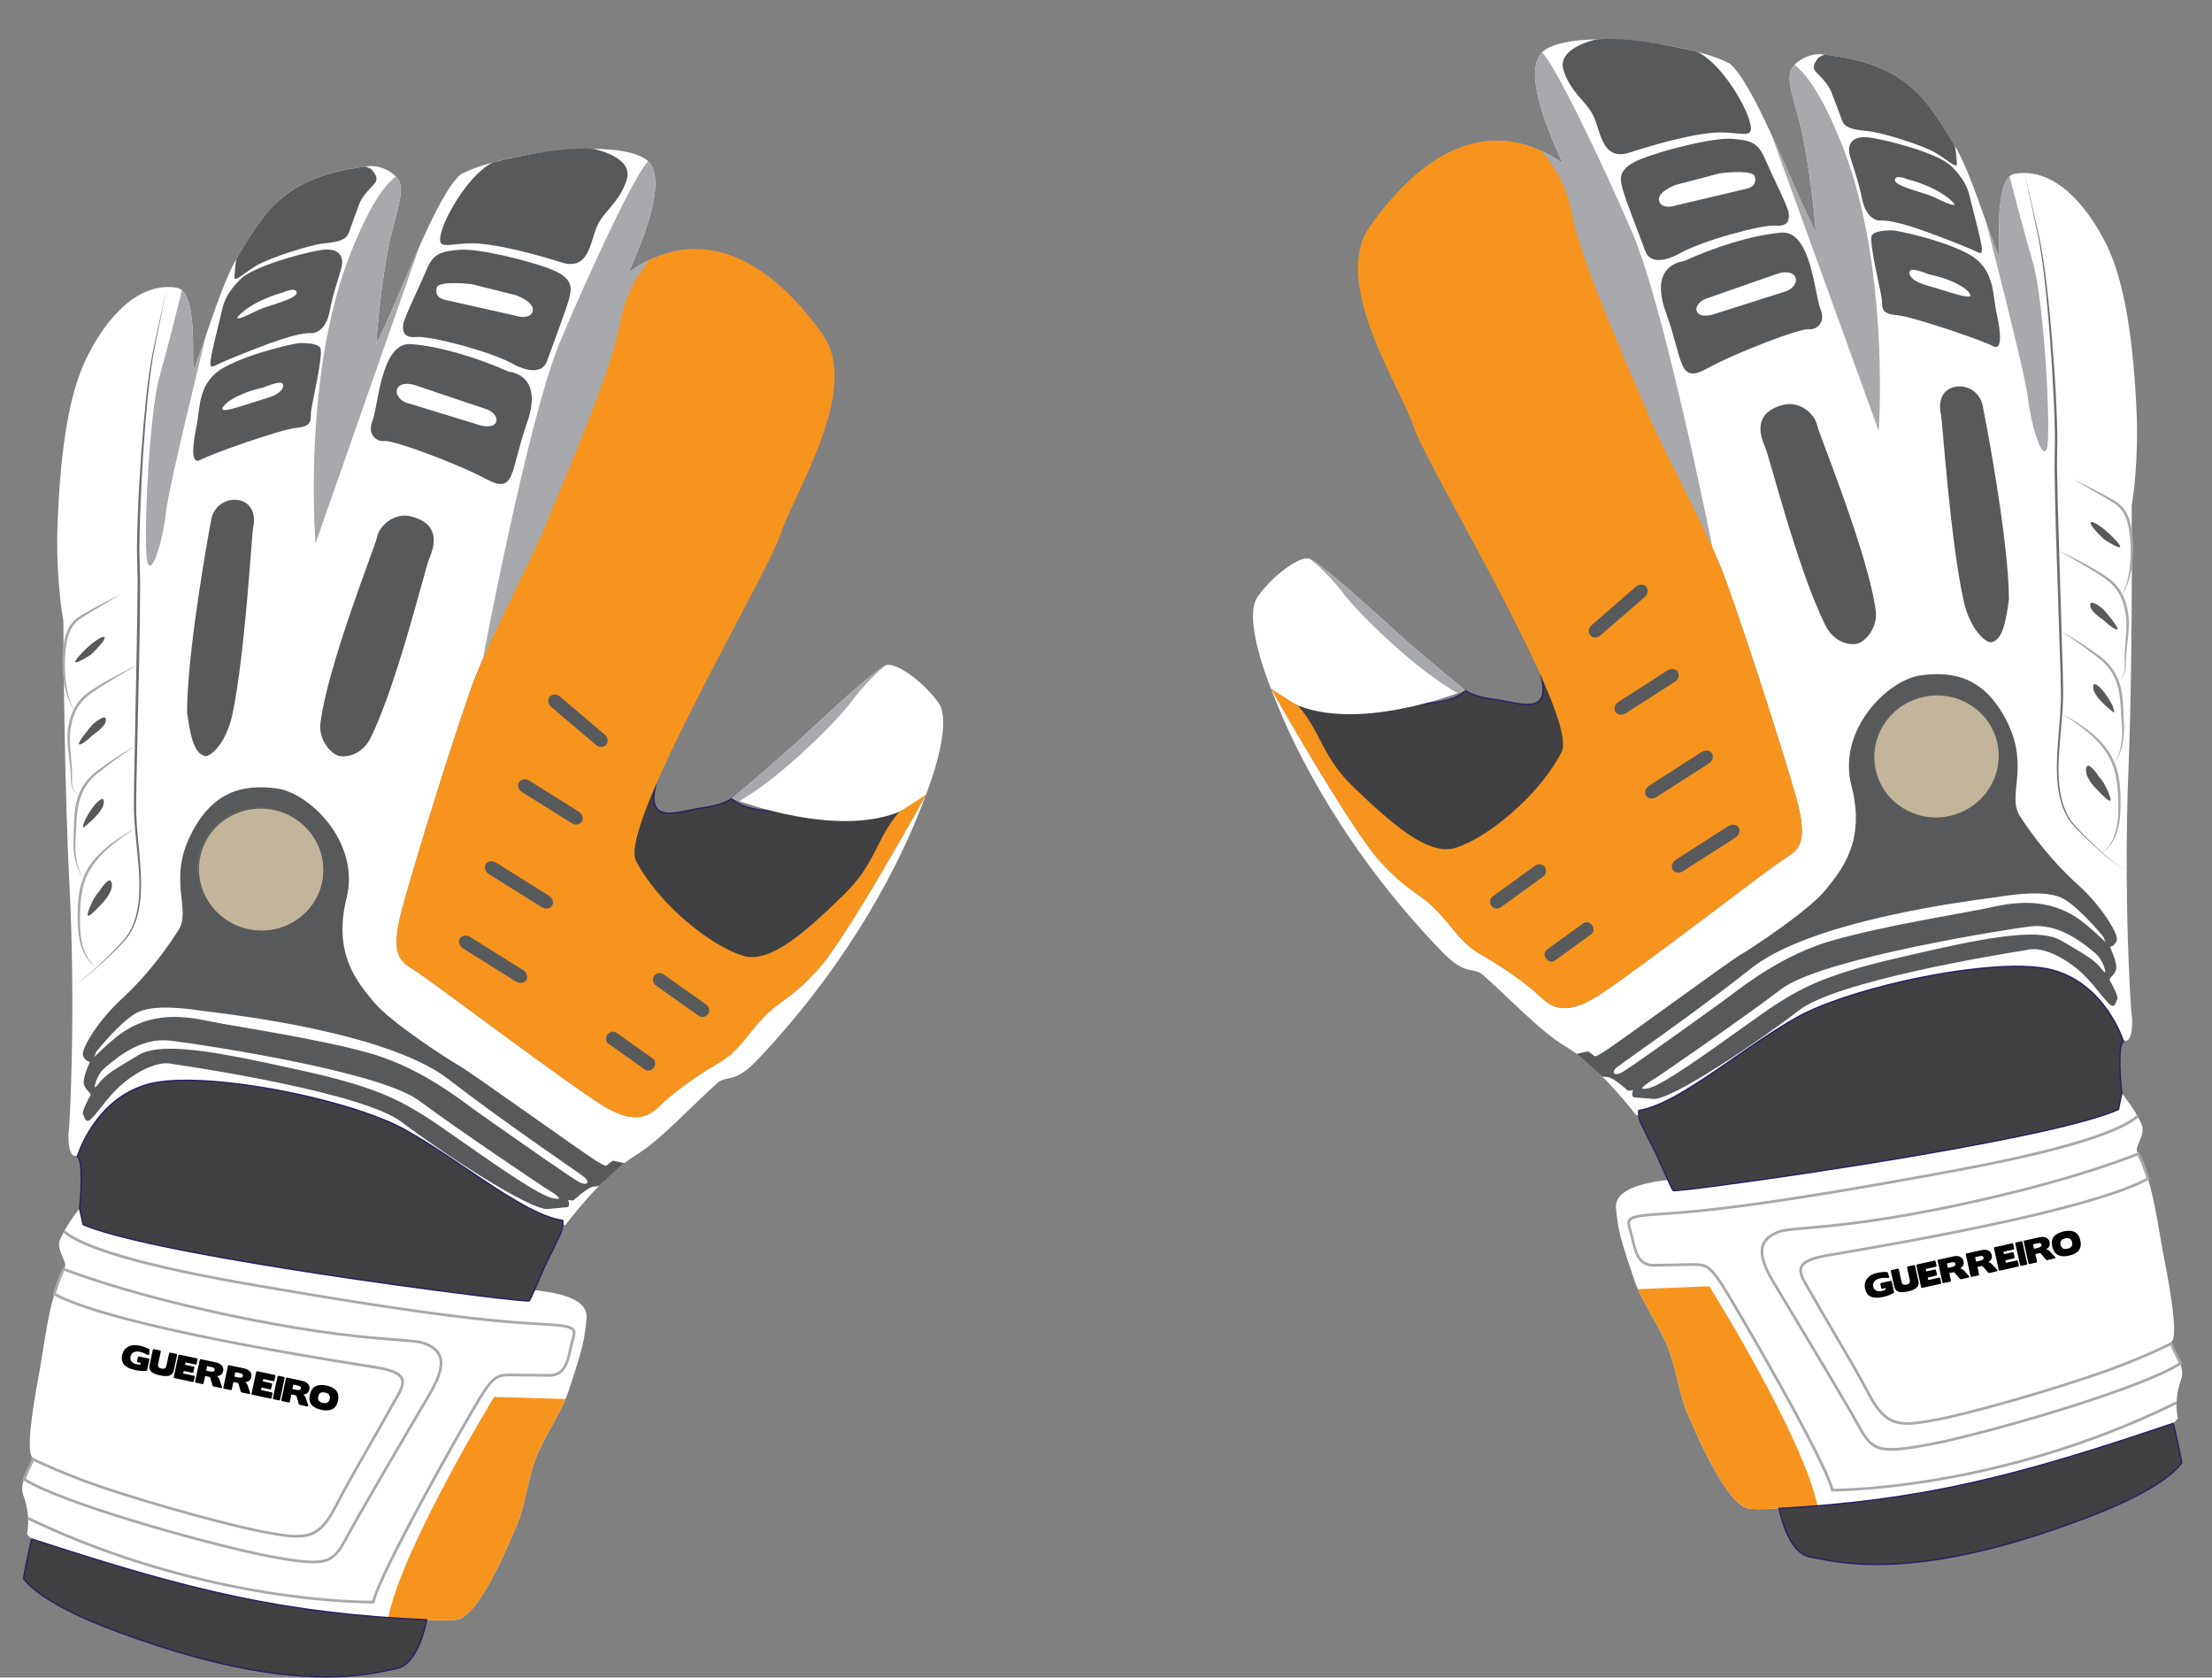 <?xml version="1.0" encoding="utf-8"?>
<!-- Generator: Adobe Illustrator 16.0.0, SVG Export Plug-In . SVG Version: 6.00 Build 0)  -->
<!DOCTYPE svg PUBLIC "-//W3C//DTD SVG 1.1//EN" "http://www.w3.org/Graphics/SVG/1.1/DTD/svg11.dtd">
<svg version="1.1" id="Layer_1" xmlns="http://www.w3.org/2000/svg" xmlns:xlink="http://www.w3.org/1999/xlink" x="0px" y="0px"
	 width="310px" height="235.049px" viewBox="0 0 310 235.049" enable-background="new 0 0 310 235.049" xml:space="preserve">
<rect x="0" y="0" width="310" height="235.049" fill="#808080" stroke="none"/>
<g>
	<g>
		<path fill="#FFFFFF" d="M299.458,58.38c0.144,3.566-0.115,9.135-0.717,12.476c0.064,4.952,0.063,24.558-0.439,36.7
			c-0.735,17.745,0.314,33.953,0.439,34.629c0.229,1.241,0.047,5.968-2.323,2.202c-2.004-3.184-8.058-7.151-12.741-8.184
			c-2.306-0.506-5.412,0.709-8.182,1.095c-7.796,1.085-16.279,3.972-22.689,8.098c-15.983,10.29-17.404,9.503-23.501,10.858
			c0,0-5.178-6.846-9.92-9.652c-3.594-2.126-7.923-6.84-11.549-9.989c-1.462-1.269-2.302,0.314-5.855-3.379
			c-13.077-13.598-20.367-27.434-23.856-36.743c0,0,0,0.002,0.003,0.003c0.171,0.304,11.223,19.8,15.286,24.199
			c4.095,4.434,5.42,4.271,7.948,6.899c2.526,2.629,3.36,4.582,6.351,6.25c2.988,1.668,6.466,4.199,7.948,5.62
			c1.48,1.419,3.416,3.128,8.19,0.123c4.774-3.004,23.529-17.453,25.725-18.933c2.196-1.479,4.125-1.888,2.114-9.021
			c-2.011-7.133-8.183-26.16-10.428-31.887c-0.332-0.848-0.76-1.841-1.256-2.934c-2.848-6.292-7.873-15.801-9.003-18.696
			c-1.327-3.398-9.432-21.034-10.711-28.135c-0.66-3.667-2.422-6.675-4.26-8.824c0.976,0.454,1.969,1.024,2.98,1.723
			c-3.945-8.537-4.81-13.54-2.911-15.526c0.178-0.189,0.382-0.349,0.609-0.483c4.876-2.874,20.673-0.707,25.726,2.058
			c1.674,1.425,3.75,5.43,5.793,9.863v0.002c2.343,5.085,4.644,10.733,6.245,13.699c-0.188-2.674-0.776-8.117-1.791-13.305
			c-0.696-3.562-2.209-7.187-1.811-9.024c0.083-0.38,0.301-0.747,0.61-1.08c0.891-0.956,2.539-1.625,3.876-1.472
			c0.124,0.014,0.248,0.029,0.371,0.044c5.08,0.616,10.507,1.958,14.404,6.974c1.339,1.722,2.617,3.671,3.838,5.81
			c0.07,0.123,0.139,0.248,0.209,0.371c1.4,2.496,2.804,6.448,4.1,10.113c0,0,0.001,0.002,0.002,0.008
			c0.562,1.589,1.104,3.125,1.617,4.463c0.808,2.104-0.69-8.568,1.73-10.69c0.197-0.176,0.422-0.294,0.677-0.341
			c5.321-0.988,9.95,3.964,12.883,9.868C297.846,39.576,299.044,48.215,299.458,58.38z"/>
	</g>
	<g>
		<path fill="#FFFFFF" d="M301.03,165.143c1.114,3.706,1.636,8.047,2.331,11.544c0.96,4.831,1.912,10.936,0.889,11.358
			c0.007,0.063,0.021,0.131,0.04,0.202c0.187,0.697,0.861,1.71,1.25,2.784c0.268,0.74,0.399,1.507,0.142,2.219
			c-1.126,3.1-0.457,5.441-0.457,5.441c-1.988,3.124-18.158,8.567-32.911,11.173c-6.604,1.166-12.674,1.242-17.554,1.312
			c-2.028,0.029-3.851,0.057-5.422,0.164c-2.264,0.151-3.853,0.152-4.497-0.035c-2.319-0.674-5.368-6.288-8.322-13.198
			c-1.208-2.83-1.526-6.035-2.646-9.049c-0.897-2.413-3.224-5.936-4.336-8.438c-0.146-0.323-0.268-0.63-0.366-0.915
			c-2.292-6.69-2.328-7.223-2.691-10.269c-0.228-1.896,1.407-3.38,6.891-4.075c0.803-0.103,0.573,0.611,1.481,0.545
			c13.533-0.991,36.166-5.024,49.997-8.098c10.002-2.222,12.514-4.626,12.514-4.626s1.951,2.375,2.784,4.37
			c0.58,1.386-0.992,3.15-0.652,3.772c0.062,0.11,0.122,0.224,0.181,0.339C300.211,162.713,300.655,163.892,301.03,165.143z"/>
	</g>
	<g>
		<path fill="#F7941E" d="M254.759,211.176c-2.028,0.029-3.851,0.057-5.422,0.164c-2.264,0.151-3.853,0.152-4.497-0.035
			c-2.319-0.674-5.368-6.288-8.322-13.198c-1.208-2.83-1.526-6.035-2.646-9.049c-0.897-2.413-3.224-5.936-4.336-8.438l10.016-0.404
			C239.551,180.216,252.826,201.45,254.759,211.176z"/>
	</g>
	<g>
		<path fill="#A7A9AC" d="M272.525,202.138c-0.748,0.167-1.413,0.304-1.974,0.408c-7.144,1.327-8.194,1.054-10.229-2.662
			c-1.688-3.079-7.302-12.417-10.656-17.995c-0.525-0.875-0.987-1.644-1.358-2.262c-1.364-2.275-1.828-3.976-1.418-5.198
			c0.285-0.853,0.979-1.477,2.182-1.962c0.756-0.305,2.065-0.427,4.158-0.607c3.877-0.334,10.365-0.894,21.694-3.327
			c13.696-2.94,21.872-5.93,24.68-7.046l0.16-0.063l0.078,0.154c0.513,0.999,0.961,2.147,1.37,3.513l0.044,0.146l-0.135,0.074
			c-3.201,1.763-9.776,3.758-19.54,5.928c-9.59,2.131-19.743,3.868-24.078,4.61c-0.622,0.106-1.13,0.194-1.509,0.259
			c-2.007,0.352-3.093,0.829-3.374,1.483c-0.305,0.707,0.286,1.694,1.033,2.946c0.216,0.361,0.439,0.735,0.663,1.137
			c0.657,1.184,1.574,2.744,2.636,4.551c1.724,2.932,3.677,6.256,5.198,9.132c2.38,4.49,4.235,4.357,9.743,3.263
			c0.346-0.067,0.73-0.15,1.145-0.242c5.984-1.33,18.286-4.935,24.588-7.417c2.346-0.923,4.561-1.893,6.581-2.881l0.207-0.102
			l0.06,0.223c0.09,0.335,0.313,0.774,0.548,1.239c0.235,0.464,0.503,0.99,0.697,1.528l0.052,0.142l-0.126,0.082
			C300.505,194.558,281.281,200.192,272.525,202.138z M249.824,172.637c-0.241,0.053-0.442,0.113-0.61,0.182
			c-1.093,0.441-1.717,0.991-1.965,1.731c-0.372,1.111,0.079,2.708,1.383,4.882c0.371,0.618,0.835,1.387,1.359,2.261
			c3.356,5.582,8.973,14.924,10.664,18.009c1.868,3.409,2.611,3.811,9.826,2.471c0.558-0.104,1.218-0.24,1.962-0.405
			c8.661-1.925,27.58-7.46,32.866-10.813c-0.182-0.469-0.418-0.932-0.627-1.346c-0.207-0.408-0.392-0.772-0.507-1.094
			c-1.976,0.959-4.131,1.9-6.41,2.797c-6.317,2.489-18.647,6.103-24.645,7.435l0,0c-0.417,0.093-0.806,0.175-1.152,0.244
			c-5.595,1.111-7.655,1.256-10.153-3.458c-1.519-2.868-3.47-6.188-5.19-9.117c-1.063-1.809-1.981-3.371-2.641-4.56
			c-0.22-0.396-0.442-0.768-0.657-1.126c-0.802-1.344-1.437-2.406-1.056-3.291c0.298-0.689,1.197-1.18,2.835-1.544
			c0.253-0.056,0.53-0.111,0.822-0.162c0.379-0.066,0.889-0.154,1.511-0.26c4.333-0.742,14.479-2.478,24.059-4.607
			c9.593-2.131,16.087-4.088,19.306-5.816c-0.37-1.208-0.771-2.242-1.222-3.147c-2.958,1.166-11.108,4.106-24.578,7.001
			c-11.353,2.438-17.856,2.998-21.741,3.333C251.708,172.371,250.583,172.468,249.824,172.637z"/>
	</g>
	<g>
		<path fill="#A7A9AC" d="M277.625,206.3c-2.224,0.494-4.271,0.885-6.104,1.196c-8.837,1.498-14.68,1.474-14.738,1.473l-0.15,0
			l-0.032-0.148c-0.896-4.03-13.395-25.479-15.245-28.422c-1.946-3.092-2.52-3.08-4.418-3.039l-5.159,0.11
			c-2.287,0.048-2.772-2.058-3.164-3.75c-0.083-0.365-0.163-0.708-0.256-1.026l-0.069-0.237c-0.21-0.706-0.361-1.216-0.084-1.615
			c0.367-0.527,1.358-0.738,4.421-0.939l0.084-0.006c4.944-0.327,13.22-0.874,41.425-6.11c18.632-3.46,23.853-6.209,25.306-7.539
			l0.256,0.279c-1.812,1.659-7.705,4.33-25.493,7.632c-28.226,5.242-36.515,5.789-41.468,6.117l-0.083,0.005
			c-2.443,0.162-3.826,0.333-4.136,0.777c-0.174,0.25-0.05,0.664,0.136,1.292l0.07,0.238c0.097,0.329,0.177,0.677,0.262,1.046
			c0.397,1.72,0.807,3.499,2.786,3.458l5.158-0.11c1.955-0.042,2.688-0.058,4.747,3.216c2.068,3.286,14.1,23.95,15.259,28.394
			c0.959-0.007,6.505-0.108,14.534-1.47c8.125-1.377,20.53-4.364,33.482-10.766l0.169,0.34
			C295.042,201.674,285.294,204.594,277.625,206.3z"/>
	</g>
	<g>
		<path fill="#414042" d="M249.337,211.34c0,0,1.133,6.277,4.354,6.803c3.222,0.526,14.359,4.261,40.934-6.362
			c9.454-3.839,11.144-6.856,11.144-6.856s-0.807-4.188-1.222-5.497C283.409,206.573,269.92,210.245,249.337,211.34z"/>
		<path fill="#262262" d="M276.449,217.662c-12.233,2.718-18.938,1.347-21.803,0.762c-0.378-0.077-0.703-0.144-0.97-0.188
			c-3.25-0.531-4.386-6.622-4.432-6.88l-0.02-0.106l0.107-0.005c9.692-0.517,18.175-1.638,26.695-3.531
			c8.987-1.997,17.889-4.792,28.488-8.375l0.092-0.032l0.029,0.093c0.412,1.299,1.216,5.465,1.224,5.507l0.007,0.034l-0.018,0.03
			c-0.069,0.125-1.813,3.09-11.189,6.898C288.134,214.478,282.006,216.427,276.449,217.662z M249.452,211.429
			c0.168,0.822,1.364,6.149,4.255,6.621c0.271,0.044,0.598,0.111,0.978,0.189c2.852,0.583,9.53,1.947,21.724-0.763
			c5.548-1.233,11.665-3.178,18.182-5.784c8.834-3.587,10.876-6.471,11.079-6.785c-0.079-0.404-0.789-4.045-1.184-5.358
			c-10.564,3.57-19.447,6.357-28.416,8.35C267.57,209.788,259.11,210.91,249.452,211.429z"/>
	</g>
	<g>
		<path fill="#414042" d="M229.674,155.588c0,0-0.179,0.947,0.494,2.223c0.672,1.276,0.503,1.104,1.39,2.761
			c0.888,1.656,2.616,5.937,2.944,6.252c0.33,0.316,52.146-6.745,62.389-11.378l0.47-2.265c0,0-0.763-6.503,0.222-7.28
			c0,0-2.355-7.859-9.819-9.958c-7.463-2.1-28.144,2.216-35.976,6.623C243.956,146.973,235.189,154.751,229.674,155.588z"/>
		<path fill="#262262" d="M286.009,158.647c-10.564,2.348-24.979,4.629-32.633,5.782c-7.599,1.143-18.716,2.679-18.939,2.465
			c-0.178-0.17-0.642-1.203-1.381-2.873c-0.545-1.23-1.164-2.624-1.581-3.404c-0.488-0.913-0.658-1.273-0.823-1.623
			c-0.137-0.292-0.267-0.566-0.568-1.139c-0.68-1.291-0.511-2.244-0.503-2.284l0.013-0.067l0.066-0.009
			c0.172-0.026,0.352-0.061,0.533-0.101c3.417-0.759,7.946-3.887,12.741-7.197c2.913-2.013,5.928-4.093,8.808-5.713
			c3.251-1.83,9.013-3.771,15.412-5.192c6.956-1.545,16.028-2.735,20.636-1.44c7.428,2.09,9.86,9.943,9.884,10.023l0.019,0.062
			l-0.051,0.04c-0.773,0.611-0.396,5.401-0.187,7.195l-0.001,0.03l-0.479,2.313l-0.044,0.02
			C294.951,156.429,291.276,157.477,286.009,158.647z M234.553,166.741c1.195,0.124,33.477-4.294,51.414-8.28
			c5.216-1.159,8.863-2.195,10.841-3.081l0.456-2.202c-0.049-0.426-0.717-6.352,0.21-7.305c-0.233-0.711-2.741-7.871-9.736-9.838
			c-3.825-1.077-11.696-0.524-20.542,1.441c-6.383,1.418-12.126,3.352-15.361,5.173c-2.872,1.616-5.882,3.694-8.792,5.704
			c-4.811,3.321-9.355,6.459-12.808,7.227c-0.162,0.036-0.321,0.066-0.477,0.092c-0.023,0.23-0.056,1.054,0.493,2.095
			c0.304,0.577,0.435,0.854,0.571,1.146c0.165,0.348,0.333,0.707,0.819,1.615c0.421,0.786,1.04,2.183,1.588,3.417
			C233.792,165.213,234.374,166.524,234.553,166.741z"/>
	</g>
	<g>
		<path fill="#414042" d="M180.688,98.123c0,0,2.998,2.12,8.486,1.16c5.487-0.96,13.774,0.179,16.147-2.552
			c0,0,1.112,0.919,4.171,1.276c3.06,0.356,7.992,2.532,6.493-3.241c0,0,4.4,4.448,3.741,9.648
			c-0.658,5.2-9.994,17.994-19.299,16.361C191.125,119.143,182.149,102.657,180.688,98.123z"/>
		<path fill="#262262" d="M204.402,120.751c-1.364,0.303-2.707,0.343-3.99,0.118c-5.058-0.888-9.79-6.078-12.87-10.275
			c-3.608-4.918-6.232-10.236-6.944-12.441l-0.086-0.271l0.231,0.164c0.03,0.021,3.034,2.085,8.414,1.144
			c1.929-0.337,4.22-0.417,6.435-0.495c2.49-0.086,4.842-0.168,6.713-0.583c1.412-0.314,2.375-0.785,2.946-1.442l0.061-0.07
			l0.072,0.059c0.01,0.009,1.134,0.907,4.12,1.255c0.55,0.064,1.146,0.183,1.774,0.31c1.276,0.256,2.596,0.521,3.544,0.31
			c0.495-0.11,0.843-0.338,1.062-0.697c0.374-0.61,0.376-1.634,0.011-3.044l-0.089-0.342l0.248,0.251
			c0.045,0.044,4.425,4.541,3.769,9.727c-0.297,2.343-2.294,6.036-4.969,9.191C212.975,115.832,209.121,119.703,204.402,120.751z
			 M180.862,98.34c0.812,2.324,3.364,7.415,6.832,12.141c3.06,4.169,7.755,9.324,12.752,10.201c1.257,0.221,2.575,0.182,3.914-0.116
			c4.665-1.037,8.485-4.875,10.349-7.072c2.653-3.129,4.633-6.783,4.924-9.092c0.555-4.375-2.552-8.264-3.467-9.3
			c0.292,1.293,0.253,2.222-0.12,2.832c-0.249,0.406-0.635,0.662-1.183,0.784c-0.988,0.22-2.327-0.049-3.623-0.309
			c-0.626-0.126-1.217-0.245-1.758-0.308c-2.658-0.31-3.854-1.036-4.147-1.242c-0.604,0.654-1.583,1.125-2.988,1.437
			c-1.888,0.419-4.249,0.502-6.748,0.589c-2.208,0.077-4.492,0.156-6.407,0.491C184.569,100.184,181.666,98.799,180.862,98.34z"/>
	</g>
	<g>
		<path fill="#FFFFFF" d="M205.323,96.729c0,0-0.363,0.149-1.013,0.385c-4.012,1.449-18.932,6.185-26.187-0.624
			c0,0-4.055-9.789-1.887-12.862c2.168-3.074,5.859-5.708,7.23-5.365c1.372,0.344,9.672,7.958,12.429,10.455
			C198.656,91.215,205.323,96.729,205.323,96.729z"/>
	</g>
	<g>
		<path fill="#A7A9AC" d="M240.008,76.811l-0.003-0.001c-6.376-4.538-29.77-57.106-29.77-57.106
			c1.843,0.064,3.778,0.509,5.796,1.449v0.001c0.976,0.454,1.969,1.024,2.98,1.723c-3.945-8.537-4.81-13.54-2.911-15.526
			c1.619,1.349,8.026,14.508,12.622,25.148C233.319,43.137,240.008,76.811,240.008,76.811z"/>
	</g>
	<g>
		<path fill="#F7941E" d="M249.575,120.651c-2.195,1.479-20.95,15.929-25.725,18.933c-4.774,3.005-6.71,1.296-8.19-0.123
			c-1.482-1.42-4.96-3.952-7.948-5.62c-2.99-1.668-3.824-3.621-6.351-6.25c-2.528-2.628-3.854-2.465-7.948-6.899
			c-4.063-4.399-15.115-23.895-15.286-24.199l3.845,2.446c3.271,3.794,3.293,7.139,7.784,11.416
			c5.008,4.771,10.312,9.625,14.175,8.454c4.514-1.369,11.854-7.4,14.927-13.475c2.477-4.894-18.878-39.938-20.669-45.372
			c-1.866-5.663-11.71-20.333-6.256-28.153c2.992-4.29,9.596-12.421,18.304-12.105c1.843,0.064,3.778,0.509,5.796,1.449v0.001
			c1.838,2.149,3.6,5.157,4.26,8.824c1.279,7.102,9.384,24.737,10.711,28.135c1.13,2.895,6.155,12.404,9.003,18.696
			c0.496,1.093,0.924,2.086,1.256,2.934c2.245,5.727,8.417,24.753,10.428,31.887C253.7,118.764,251.771,119.172,249.575,120.651z"/>
	</g>
	<g>
		<path fill="#58595B" d="M235.953,36.605c0,0-4.98,0.329-2.49,7.161c2.489,6.833,1.667,10.125,5.824,7.841
			s12.944-5.597,14.137-5.474c1.194,0.123,2.512-0.947,1.688-2.902c-0.822-1.955-1.275-10.989-5.475-10.639
			C245.44,32.941,240.006,34.732,235.953,36.605z"/>
	</g>
	<g>
		<path fill="#FFFFFF" d="M251.632,38.878c-0.263-0.751-1.414-0.895-2.468-0.545l-10.013,3.489c-0.791,0.277-1.626,1.005-1.35,1.797
			c0.276,0.791,1.629,0.671,2.421,0.395l9.711-3.09C251.231,40.635,251.895,39.629,251.632,38.878z"/>
	</g>
	<g>
		<path fill="#58595B" d="M235.327,35.539c0,0-3.778,2.238-4.746-0.365c-0.967-2.604-2.974-7.697-3.241-8.901
			s-0.689-2.665,2.613-3.982c3.304-1.317,10.209-3.046,12.78-2.84c2.572,0.206,3.603,0.463,4.6,2.768
			c0.998,2.305,3.252,6.761,3.345,7.615s0.042,1.935-1.842,1.77C246.953,31.439,238.426,33.743,235.327,35.539z"/>
	</g>
	<g>
		<path fill="#FFFFFF" d="M245.898,24.668c-0.284-0.812-3.693-0.556-4.951-0.365l-6.151,1.613c-1.55,0.626-2.563,1.467-2.263,2.323
			s1.51,0.815,2.205,0.572l9.965-2.351C245.852,26.237,246.182,25.481,245.898,24.668z"/>
	</g>
	<g>
		<path fill="#58595B" d="M223.751,5.515c0,0-5.63,1.135-4.634,4.315c0.999,3.179,3.244,4.354,4.236,6.503s1.177,6.288,5.01,5.047
			c3.833-1.24,9.503-2.838,12.812-2.821c3.308,0.018,4.8,1.046,3.997-1.691s-4.285-8.242-7.349-9.621
			C237.824,7.248,229.226,5.057,223.751,5.515z"/>
	</g>
	<g>
		<path fill="#58595B" d="M254.669,59.607c0.304,1.368,7.187,18.076,8.211,26.018c0.297,2.302-1.472,4.312-2.583,4.559
			s-3.256-0.164-4.444-2.511c-3.813-7.521-7.884-23.689-8.452-24.944c-1.92-4.238,0.613-5.579,2.684-6.039
			C252.156,56.23,254.277,57.843,254.669,59.607z"/>
	</g>
	<g>
		<path fill="#58595B" d="M277.841,56.742c0.288,1.298,3.649,18.719,3.704,27.165c-0.372,2.694-0.771,5.711-2.438,6.082
			c-0.769,0.17-3.021-1.758-3.921-5.834c-1.889-8.57-2.954-25.105-3.179-26.116c-0.397-1.79,0.155-3.436,1.919-3.828
			C275.691,53.818,277.444,54.952,277.841,56.742z"/>
	</g>
	<g>
		<path fill="#58595B" d="M220.948,147.655l1.604-0.357c1.236,0.755,0.606,0.992,2.032,0.19
			c1.427-0.803,17.715-12.781,19.351-13.727c1.637-0.947,9.602-6.216,11.886-9.056c2.284-2.84,5.68-6.801,3.652-14.611
			c-2.026-7.81,5.063-14.828,9.684-15.466c4.62-0.638,8.993,0.237,12.142,6.534s-0.041,10.311,1.749,13.12
			c1.791,2.81,4.662,6.544,8.057,9.579c3.396,3.036,5.841,7.042,5.544,7.895c-0.297,0.852-0.965,0.903-0.965,0.903
			s1.07,2.192,0.885,3.108s-1.134,1.223-0.87,1.651c0.263,0.428,1.251,2.249,1.035,2.588c-0.217,0.34-0.315,1.432-1.146,0.644
			c-1.356-1.287-2.642-3.689-5.512-5.675c-3.876-2.681-5.958-1.883-5.958-1.883c-4.322,0.668-26.773,4.395-32.032,8.479
			c-5.259,4.084-17.802,12.605-20.374,12.399c-2.573-0.207-1.883-0.165-2.573-0.207c-0.688-0.041-0.267-1.009-0.267-1.009
			l-0.721,0.063c0,0-2.007-1.822-2.805-1.904c-0.797-0.082-0.797-0.082-0.797-0.082S221.709,148.198,220.948,147.655z"/>
	</g>
	<g>
		<path fill="#FFFFFF" d="M294.878,131.227c0,0-3.221-4.002-5.669-5.395c-2.447-1.393-7.973-0.456-9.475-0.22
			c-1.503,0.237-25.398,2.91-34.328,9.954c-8.931,7.044-18.397,13.425-19.036,14.052c-0.637,0.628-0.287,1.327,0.854,0.783
			c1.143-0.545,12.609-8.856,14.372-10.108s7.636-6.25,15.179-8.412c7.544-2.163,18.821-3.891,22.341-4.673s8.51-1.502,13.171,2.419
			C296.949,133.545,295.525,133.262,294.878,131.227z"/>
		<path fill="#58595B" d="M226.784,150.658c-0.369,0.083-0.651,0.004-0.77-0.214c-0.132-0.241-0.018-0.592,0.29-0.895
			c0.218-0.214,1.357-1.024,3.244-2.365c3.683-2.617,9.847-6.998,15.799-11.693c3.641-2.872,10.148-5.363,19.345-7.407
			c6.446-1.433,12.379-2.214,14.328-2.472c0.349-0.045,0.587-0.077,0.699-0.095l0.156-0.024c1.727-0.274,6.982-1.109,9.382,0.255
			c2.435,1.387,5.663,5.378,5.695,5.419l0.016,0.031c0.162,0.506,0.408,1.007,0.694,1.412c0.021,0.029,0.044,0.063,0.024,0.111
			l-0.02,0.047l-0.051,0.011c-0.054,0.01-0.081-0.021-0.11-0.055c-0.282-0.318-1.165-1.25-3.28-3.027
			c-4.397-3.7-9.084-3.29-13.089-2.4c-1.046,0.232-2.737,0.542-4.881,0.934c-3.366,0.615-7.559,1.379-11.592,2.276
			c-2.246,0.499-4.218,0.991-5.862,1.462c-6.521,1.87-11.729,5.815-14.23,7.712c-0.382,0.29-0.684,0.519-0.92,0.687
			c-0.338,0.24-1.032,0.739-1.941,1.393c-4.023,2.893-11.514,8.278-12.445,8.723C227.093,150.566,226.932,150.625,226.784,150.658z
			 M264.733,128.27c-9.168,2.037-15.651,4.517-19.268,7.37c-5.957,4.699-12.123,9.081-15.807,11.699
			c-1.815,1.291-3.015,2.143-3.221,2.347c-0.279,0.274-0.33,0.533-0.257,0.668c0.11,0.203,0.516,0.192,1.002-0.04
			c0.917-0.437,8.685-6.022,12.417-8.707c0.909-0.654,1.604-1.153,1.941-1.394c0.233-0.165,0.535-0.394,0.917-0.682
			c2.51-1.904,7.736-5.865,14.291-7.743c1.648-0.472,3.624-0.965,5.874-1.465c4.037-0.897,8.23-1.663,11.6-2.277
			c2.141-0.391,3.831-0.7,4.873-0.932c4.05-0.9,8.792-1.313,13.253,2.438c1.378,1.159,2.236,1.963,2.747,2.471
			c-0.118-0.241-0.221-0.495-0.302-0.749c-0.21-0.259-3.299-4.031-5.632-5.359c-2.341-1.332-7.547-0.505-9.258-0.234l-0.156,0.026
			c-0.113,0.017-0.354,0.048-0.703,0.095C277.098,126.058,271.172,126.838,264.733,128.27z"/>
	</g>
	<g>
		<path fill="#FFFFFF" d="M232.142,150.861c0,0-3.837,2.213-1.13,1.708c2.705-0.504,14.57-9.651,18.15-11.904
			c3.581-2.253,6.824-4.043,16.783-6.354c9.961-2.31,19.386-4.502,22.854-2.454c3.468,2.048,4.579,2.578,5.738,4.07
			c1.16,1.491,0.49-1.407-0.927-2.533c-1.416-1.126-4.925-4.233-9.175-3.678c-4.249,0.555-29.259,4.543-34.875,8.804
			C243.561,143.075,232.142,150.861,232.142,150.861z"/>
		<path fill="#58595B" d="M231.094,152.651c-0.016,0.011-0.044,0.01-0.065,0.012c-0.676,0.126-0.994,0.098-1.065-0.094
			c-0.154-0.417,1.439-1.391,2.132-1.789c0.107-0.074,11.479-7.834,17.409-12.334c2.249-1.707,7.761-3.544,16.381-5.459
			c7.688-1.708,15.949-3.025,18.538-3.363c4.02-0.525,7.35,2.167,8.95,3.459c0.107,0.086,0.207,0.166,0.297,0.238
			c1.007,0.8,1.651,2.463,1.541,2.941c-0.028,0.128-0.106,0.164-0.15,0.173c-0.147,0.033-0.331-0.105-0.599-0.449
			c-1-1.287-1.95-1.843-4.488-3.328c-0.373-0.219-0.778-0.456-1.223-0.719c-2.689-1.587-8.906-0.654-17.416,1.237
			c-1.731,0.385-3.553,0.808-5.313,1.216l-0.055,0.013c-9.816,2.277-13.137,4.065-16.754,6.341
			c-1.131,0.712-3.079,2.104-5.335,3.718C239.046,147.919,233.034,152.22,231.094,152.651z M265.927,133.172
			c-8.595,1.91-14.081,3.735-16.309,5.425c-5.935,4.503-17.309,12.264-17.422,12.342c-1.16,0.669-2.116,1.399-2.056,1.564
			c0,0.001,0.067,0.12,0.853-0.026c1.827-0.338,7.906-4.686,12.774-8.168c2.258-1.615,4.207-3.009,5.345-3.725
			c3.633-2.286,6.966-4.082,16.812-6.364l0.055-0.013c1.762-0.409,3.582-0.831,5.315-1.216c8.553-1.9,14.811-2.834,17.553-1.215
			c0.444,0.263,0.85,0.5,1.222,0.718c2.563,1.5,3.521,2.062,4.544,3.376c0.289,0.372,0.396,0.381,0.406,0.381
			c-0.002-0.003,0.021-0.037,0.015-0.158c-0.029-0.513-0.576-1.905-1.481-2.624c-0.091-0.072-0.189-0.152-0.297-0.239
			c-1.58-1.276-4.869-3.933-8.806-3.418C281.863,130.149,273.608,131.465,265.927,133.172z"/>
	</g>
	<g>
		
			<ellipse transform="matrix(0.976 -0.217 0.217 0.976 -16.529 61.398)" fill="#C2B59B" cx="271.398" cy="105.987" rx="8.822" ry="8.633"/>
		<path fill="#58595B" d="M273.291,114.507c-4.8,1.066-9.555-1.888-10.599-6.586c-1.044-4.697,2.013-9.388,6.813-10.454
			s9.555,1.888,10.599,6.585S278.09,113.441,273.291,114.507z M269.545,97.652c-4.698,1.044-7.688,5.632-6.668,10.228
			c1.021,4.596,5.674,7.486,10.372,6.442s7.688-5.632,6.668-10.229C278.896,99.498,274.244,96.608,269.545,97.652z"/>
	</g>
	<g>
		<path fill="#A7A9AC" d="M263.299,60.392l-15.07-41.602c2.343,5.085,4.644,10.733,6.245,13.699
			c-0.188-2.674-0.776-8.117-1.791-13.305c-0.696-3.562-2.209-7.187-1.811-9.024c0.083-0.38,0.301-0.747,0.61-1.08
			c1.731,1.304,4.004,4.457,6.735,11.385c1.131,2.87,2.025,5.913,2.729,8.989C264.403,44.535,263.299,60.392,263.299,60.392z"/>
	</g>
	<g>
		<path fill="#58595B" d="M265.313,32.283c0,0-2.42-0.107-2.964,0.658c-0.543,0.766,1.293,7.941,1.381,9.023
			c0.087,1.082-0.229,1.995,2.084,2.193c2.311,0.199,12.134,3.588,13.466,4.329c1.329,0.741,1.165-1.749,0.548-4.527
			c-0.617-2.779-0.198-6.435-4.15-8.472C271.726,33.449,265.684,32.288,265.313,32.283z"/>
	</g>
	<g>
		<path fill="#FFFFFF" d="M270.306,38.43c0,0-2.356-0.981-2.635-0.491c-0.28,0.491,0.125,1.437,2.47,2.083
			c2.347,0.645,6.16,2.065,5.996,1.324C275.972,40.604,273.908,39.185,270.306,38.43z"/>
	</g>
	<g>
		<path fill="#58595B" d="M263.354,30.905c0,0-1.794-0.055-2.391-3.032c-0.597-2.978-1.595-5.348-1.788-6.405
			c-0.193-1.059,0.17-2.63,3.058-2.17c2.888,0.46,9.439,2.244,11.175,3.931s2.346,2.978,2.676,4.459
			c0.329,1.481,1.844,6.846,1.659,7.47c-0.186,0.624,0.069,0.308-3.972-1.255C269.73,32.338,265.401,30.708,263.354,30.905z"/>
	</g>
	<g>
		<path fill="#FFFFFF" d="M267.418,25.142c0,0-1.865-0.816-1.859,0.089c0.008,0.906,4.217,1.772,5.453,2.378
			c1.235,0.606,4.343,2.054,2.12,0.215C270.911,25.986,267.418,25.142,267.418,25.142z"/>
	</g>
	<g>
		<path fill="#58595B" d="M273.972,20.436c0.198,1.196,0.262,2.179,0.284,2.53c0.053,0.82-1.679-0.849-3.297-1.72
			c-1.621-0.87-7.081-2.703-9.392-2.903c-2.312-0.197-3.116-0.602-3.425-1.505c-0.31-0.903-1.31-3.468-1.31-3.468
			c-0.36-1.298-1.454-2.392-2.238-3.189c-0.786-0.799-0.229-1.439,0.189-2.019c0.122-0.169,0.475-0.342,0.945-0.509
			c5.08,0.616,10.507,1.958,14.404,6.974C271.473,16.348,272.751,18.297,273.972,20.436z"/>
	</g>
	<g>
		<path fill="#A7A9AC" d="M286.832,62.941c-0.687,1.577-2.208-3.527-2.634-7.193c-0.42-3.626-5.798-24.369-5.915-24.819
			c0.562,1.589,1.104,3.125,1.617,4.463c0.808,2.104-0.69-8.568,1.73-10.69c0.686,2.658,2.11,8.108,3.278,12.092
			C286.512,42.258,287.517,61.361,286.832,62.941z"/>
	</g>
	<g>
		<path fill="#58595B" d="M294.966,75.644c0,0,3.925,2.497,1.235-0.274C293.512,72.599,291.165,72.117,294.966,75.644z"/>
	</g>
	<g>
		<path fill="#58595B" d="M294.802,85.399c0,0-1.899-1.651-1.875-0.62c0.022,1.032,1.778,1.937,2.286,2.472
			S298.643,89.858,294.802,85.399z"/>
	</g>
	<g>
		<path fill="#58595B" d="M294.925,97.033c0,0-1.633-2.099-1.577-0.686c0.055,1.413,2.908,3.5,2.908,3.5
			S296.613,99.379,294.925,97.033z"/>
	</g>
	<g>
		<path fill="#58595B" d="M294.184,108.86c0,0-1.386-2.155-1.742-1.428c-0.356,0.728,0.164,1.907,1.419,3.183
			c1.256,1.275,2.821,2.931,1.297-0.288C294.703,109.366,294.184,108.86,294.184,108.86z"/>
	</g>
	<g>
		<path fill="#A7A9AC" d="M205.323,96.729c0,0-0.363,0.149-1.013,0.385c-5.744-3.122-13.756-11.005-15.822-13.695
			c-2.87-3.735-5.021-5.156-5.021-5.156c1.372,0.344,9.672,7.958,12.429,10.455C198.656,91.215,205.323,96.729,205.323,96.729z"/>
	</g>
	<g>
		<path fill="#58595B" d="M230.708,82.203c-0.343-0.396-0.99-0.396-1.447,0l0,0l-6.194,5.377c-0.456,0.396-0.548,1.038-0.205,1.434
			c0.343,0.396,0.991,0.396,1.447,0l6.196-5.377l0,0C230.96,83.24,231.052,82.599,230.708,82.203z"/>
	</g>
	<g>
		<path fill="#58595B" d="M235.135,94.132c-0.284-0.441-0.925-0.534-1.434-0.208l0,0l-6.904,4.429
			c-0.509,0.327-0.691,0.948-0.409,1.389c0.283,0.441,0.925,0.534,1.433,0.208l6.905-4.43l0,0
			C235.236,95.195,235.417,94.574,235.135,94.132z"/>
	</g>
	<g>
		<path fill="#58595B" d="M239.928,105.557c-0.283-0.441-0.949-0.519-1.486-0.174l0,0l-7.298,4.682
			c-0.537,0.345-0.743,0.982-0.462,1.423c0.284,0.44,0.949,0.519,1.486,0.175l7.298-4.683l0,0
			C240.004,106.634,240.21,105.998,239.928,105.557z"/>
	</g>
	<g>
		<path fill="#58595B" d="M216.498,121.473c-0.309-0.424-0.91-0.512-1.347-0.196l0,0l-5.917,4.292
			c-0.436,0.316-0.539,0.917-0.231,1.341c0.308,0.423,0.909,0.512,1.346,0.196l5.917-4.292l0,0
			C216.701,122.497,216.804,121.896,216.498,121.473z"/>
	</g>
	<g>
		<path fill="#58595B" d="M223.121,129.638c-0.308-0.425-0.861-0.548-1.236-0.277l0,0l-5.091,3.692
			c-0.373,0.272-0.428,0.836-0.12,1.261c0.307,0.423,0.86,0.547,1.236,0.274l5.089-3.692l0,0
			C223.374,130.626,223.428,130.062,223.121,129.638z"/>
	</g>
	<g>
		<path fill="#58595B" d="M243.66,115.936c-0.283-0.441-0.947-0.519-1.485-0.174l0,0l-7.299,4.682
			c-0.537,0.345-0.744,0.982-0.461,1.423c0.283,0.44,0.948,0.519,1.485,0.174l7.299-4.682l0,0
			C243.736,117.014,243.942,116.376,243.66,115.936z"/>
	</g>
	<g>
		<path fill="#6D6E71" d="M283.728,24.235c0,0,0.357,1.556,0.983,4.277c0.308,1.363,0.702,3.011,1.119,4.913
			c0.402,1.904,0.721,4.084,1,6.462c0.28,2.379,0.531,4.962,0.758,7.697c0.226,2.735,0.431,5.622,0.572,8.614
			c0.073,1.495,0.132,3.017,0.161,4.559c0.003,0.387,0.005,0.774,0.008,1.163c-0.009,0.388-0.018,0.777-0.026,1.167
			c-0.006,0.778-0.025,1.562-0.019,2.346c0.044,3.132,0.133,6.324,0.231,9.514c0.192,6.381,0.384,12.762,0.563,18.744
			c0.017,0.749,0.031,1.49,0.047,2.226c0.006,0.368,0.019,0.731,0.019,1.099c0.002,0.363-0.006,0.728-0.016,1.09
			c-0.052,1.445-0.18,2.852-0.302,4.218c-0.248,2.728-0.474,5.319-0.229,7.691c0.121,1.183,0.365,2.306,0.771,3.309
			c0.092,0.253,0.216,0.49,0.325,0.73c0.13,0.228,0.243,0.462,0.389,0.673c0.266,0.437,0.59,0.82,0.909,1.176
			c1.349,1.403,2.548,2.599,3.604,3.514c0.513,0.472,1.003,0.858,1.417,1.208c0.426,0.335,0.786,0.622,1.09,0.841
			c0.302,0.221,0.536,0.386,0.698,0.492c0.159,0.11,0.245,0.16,0.245,0.16s-0.087-0.049-0.248-0.157
			c-0.164-0.103-0.399-0.265-0.705-0.481c-0.307-0.215-0.671-0.496-1.103-0.826c-0.42-0.344-0.915-0.724-1.437-1.189
			c-1.069-0.9-2.292-2.083-3.659-3.464c-0.334-0.361-0.667-0.745-0.945-1.187c-0.151-0.213-0.27-0.45-0.406-0.682
			c-0.114-0.242-0.245-0.482-0.344-0.739c-0.218-0.507-0.38-1.049-0.515-1.61c-0.139-0.562-0.229-1.146-0.299-1.744
			c-0.267-2.399-0.059-5.009,0.167-7.739c0.111-1.367,0.227-2.77,0.267-4.203c0.02-0.714,0.002-1.442-0.016-2.175
			c-0.018-0.734-0.035-1.475-0.053-2.223c-0.195-5.981-0.404-12.362-0.612-18.742c-0.091-3.191-0.172-6.38-0.207-9.532
			c-0.004-0.787,0.018-1.568,0.025-2.347c0.01-0.388,0.019-0.775,0.029-1.161c-0.002-0.386-0.003-0.771-0.005-1.154
			c-0.025-1.537-0.08-3.056-0.149-4.549c-0.282-5.974-0.695-11.545-1.211-16.302c-0.069-0.594-0.138-1.176-0.204-1.744
			c-0.075-0.567-0.146-1.122-0.219-1.662c-0.153-1.079-0.308-2.098-0.502-3.053c-0.387-1.904-0.758-3.561-1.046-4.926
			C284.064,25.795,283.728,24.235,283.728,24.235z"/>
	</g>
	<g>
		<path fill="#A7A9AC" d="M294.553,119.43c0,0,0.085-0.039,0.229-0.136c0.142-0.1,0.333-0.265,0.55-0.5
			c0.214-0.239,0.436-0.561,0.646-0.953c0.091-0.204,0.204-0.412,0.281-0.65c0.041-0.118,0.094-0.235,0.131-0.36
			c0.036-0.126,0.073-0.255,0.112-0.386c0.042-0.13,0.068-0.269,0.096-0.408c0.03-0.14,0.06-0.281,0.089-0.426
			c0.036-0.294,0.093-0.594,0.117-0.907c0.058-0.627,0.068-1.289,0.059-1.978c-0.009-0.346-0.011-0.7-0.031-1.052
			c-0.009-0.177-0.016-0.354-0.024-0.534c-0.013-0.178-0.026-0.357-0.04-0.538c-0.047-0.72-0.16-1.443-0.313-2.153l-0.14-0.525
			c-0.025-0.087-0.043-0.177-0.073-0.262l-0.091-0.254c-0.063-0.169-0.121-0.34-0.186-0.507c-0.077-0.164-0.153-0.325-0.229-0.485
			l-0.112-0.242l-0.136-0.229c-0.09-0.153-0.178-0.305-0.267-0.456c-0.192-0.292-0.401-0.569-0.603-0.844
			c-0.225-0.257-0.44-0.515-0.66-0.76c-0.234-0.234-0.464-0.461-0.687-0.683c-0.475-0.413-0.915-0.817-1.361-1.144
			c-0.219-0.167-0.426-0.333-0.628-0.482c-0.207-0.145-0.401-0.283-0.586-0.412c-0.184-0.129-0.356-0.251-0.515-0.363
			c-0.165-0.105-0.315-0.202-0.451-0.289c-0.542-0.354-0.852-0.555-0.852-0.555s0.323,0.179,0.89,0.492
			c0.143,0.08,0.298,0.167,0.469,0.263c0.166,0.103,0.345,0.214,0.538,0.333c0.191,0.12,0.396,0.247,0.61,0.38
			c0.213,0.139,0.427,0.298,0.654,0.458c0.465,0.31,0.928,0.701,1.422,1.108c0.234,0.219,0.475,0.445,0.721,0.675
			c0.234,0.244,0.459,0.507,0.695,0.767c0.213,0.28,0.434,0.563,0.639,0.862c0.095,0.156,0.19,0.312,0.286,0.469l0.142,0.238
			l0.12,0.25c0.079,0.167,0.161,0.335,0.241,0.504c0.068,0.174,0.13,0.351,0.196,0.527l0.097,0.264
			c0.031,0.089,0.051,0.181,0.077,0.271l0.148,0.545c0.154,0.735,0.267,1.479,0.309,2.211c0.013,0.182,0.028,0.365,0.036,0.546
			c0.006,0.182,0.01,0.363,0.015,0.542c0.015,0.36,0.011,0.711,0.013,1.058c0.001,0.698-0.033,1.377-0.11,2.013
			c-0.036,0.319-0.1,0.626-0.149,0.925c-0.037,0.147-0.073,0.292-0.109,0.433c-0.034,0.141-0.068,0.281-0.117,0.414
			c-0.159,0.539-0.387,1.006-0.609,1.403c-0.238,0.389-0.483,0.705-0.715,0.935c-0.233,0.23-0.445,0.377-0.593,0.467
			C294.64,119.398,294.553,119.43,294.553,119.43z"/>
	</g>
	<g>
		<path fill="#A7A9AC" d="M296.32,106.96c0,0,0.053-0.072,0.135-0.215c0.084-0.143,0.19-0.362,0.311-0.646
			c0.24-0.566,0.487-1.42,0.586-2.468c0.032-0.26,0.036-0.535,0.052-0.817c-0.004-0.284,0.009-0.576-0.014-0.877
			c-0.014-0.299-0.036-0.612-0.061-0.931c-0.019-0.32-0.038-0.646-0.058-0.978c-0.035-0.663-0.084-1.344-0.159-2.03
			c-0.078-0.685-0.187-1.377-0.393-2.039c-0.199-0.664-0.483-1.297-0.852-1.867c-0.359-0.577-0.823-1.069-1.302-1.507
			c-0.125-0.105-0.248-0.21-0.37-0.313c-0.113-0.101-0.257-0.195-0.38-0.292c-0.255-0.191-0.505-0.379-0.748-0.563
			c-0.243-0.184-0.479-0.361-0.708-0.534c-0.23-0.171-0.444-0.348-0.665-0.493c-0.434-0.304-0.831-0.582-1.185-0.828
			c-0.348-0.255-0.671-0.447-0.93-0.617c-0.262-0.166-0.462-0.306-0.605-0.388c-0.143-0.086-0.218-0.132-0.218-0.132
			s0.079,0.04,0.228,0.114c0.149,0.072,0.363,0.19,0.633,0.342c0.27,0.154,0.605,0.328,0.97,0.562
			c0.366,0.229,0.782,0.487,1.234,0.77c0.449,0.287,0.912,0.627,1.413,0.975c0.249,0.175,0.504,0.355,0.765,0.539
			c0.132,0.096,0.263,0.176,0.396,0.289c0.128,0.104,0.258,0.211,0.389,0.318c0.505,0.448,1.009,0.949,1.391,1.558
			c0.392,0.599,0.696,1.267,0.906,1.959c0.212,0.694,0.319,1.409,0.395,2.108c0.075,0.7,0.102,1.39,0.127,2.053
			c0.022,0.665,0.056,1.3,0.067,1.916c0.013,0.308-0.008,0.607-0.016,0.896c-0.027,0.289-0.044,0.568-0.088,0.833
			c-0.034,0.267-0.087,0.519-0.137,0.758c-0.062,0.237-0.114,0.462-0.185,0.668c-0.13,0.416-0.274,0.768-0.414,1.046
			c-0.136,0.28-0.266,0.489-0.36,0.626C296.377,106.893,296.32,106.96,296.32,106.96z"/>
	</g>
	<g>
		<path fill="#A7A9AC" d="M296.768,95.143c0,0,0.095-0.002,0.251-0.071c0.153-0.069,0.362-0.226,0.511-0.503
			c0.149-0.276,0.236-0.657,0.246-1.095c0.005-0.437-0.038-0.947-0.021-1.498c0.011-0.556,0.05-1.153,0.101-1.782
			c0.022-0.313,0.048-0.636,0.073-0.965c0.012-0.165,0.023-0.33,0.035-0.499c0.009-0.167,0.017-0.336,0.025-0.507
			c0.024-0.34,0.01-0.685,0.013-1.033c-0.003-0.174-0.026-0.346-0.037-0.521c-0.013-0.176-0.024-0.346-0.055-0.526
			c-0.051-0.355-0.113-0.703-0.199-1.052c-0.085-0.348-0.189-0.691-0.322-1.022c-0.253-0.668-0.624-1.285-1.077-1.82
			c-0.461-0.53-0.986-0.983-1.558-1.355c-0.565-0.396-1.125-0.735-1.657-1.069c-0.541-0.319-1.047-0.631-1.523-0.904
			c-0.949-0.554-1.744-1.009-2.305-1.323c-0.558-0.315-0.877-0.496-0.877-0.496s0.083,0.038,0.239,0.111
			c0.154,0.074,0.385,0.177,0.673,0.32c0.287,0.142,0.638,0.314,1.038,0.512c0.4,0.199,0.852,0.426,1.337,0.686
			c0.489,0.252,1.011,0.543,1.563,0.851c0.545,0.32,1.134,0.65,1.699,1.036c0.587,0.37,1.163,0.833,1.649,1.393
			c0.482,0.563,0.882,1.218,1.152,1.92c0.138,0.35,0.245,0.71,0.33,1.073c0.088,0.36,0.151,0.73,0.201,1.089
			c0.028,0.176,0.042,0.365,0.052,0.546c0.01,0.182,0.029,0.364,0.029,0.543c-0.01,0.358-0.002,0.714-0.033,1.059
			c-0.011,0.173-0.022,0.344-0.034,0.514c-0.017,0.168-0.032,0.335-0.049,0.501c-0.034,0.329-0.069,0.651-0.103,0.964
			c-0.066,0.627-0.13,1.217-0.164,1.759c-0.028,0.271-0.018,0.537-0.028,0.787c-0.011,0.25-0.007,0.488-0.027,0.716
			c-0.036,0.452-0.149,0.845-0.322,1.124c-0.171,0.284-0.407,0.427-0.567,0.485C296.862,95.149,296.768,95.143,296.768,95.143z"/>
	</g>
	<g>
		<path fill="#A7A9AC" d="M297.352,83.506c0,0,0.01-0.018,0.027-0.053c0.02-0.034,0.044-0.087,0.077-0.156
			c0.03-0.069,0.073-0.152,0.114-0.254c0.042-0.103,0.09-0.219,0.143-0.351c0.057-0.129,0.101-0.28,0.155-0.442
			c0.05-0.163,0.121-0.333,0.166-0.526c0.095-0.382,0.216-0.808,0.291-1.287c0.021-0.119,0.044-0.24,0.066-0.363
			c0.024-0.124,0.048-0.25,0.056-0.379c0.028-0.259,0.056-0.526,0.086-0.801c0.039-0.274,0.037-0.559,0.045-0.849
			s0.016-0.586,0.024-0.887c-0.014-0.606-0.033-1.23-0.093-1.859c-0.059-0.628-0.146-1.265-0.304-1.879
			c-0.152-0.616-0.38-1.21-0.712-1.725c-0.339-0.51-0.778-0.933-1.287-1.231c-0.521-0.315-1.024-0.62-1.502-0.908
			c-0.48-0.279-0.937-0.542-1.356-0.786c-1.683-0.98-2.804-1.633-2.804-1.633s0.294,0.137,0.805,0.386
			c0.254,0.126,0.563,0.279,0.919,0.455c0.354,0.176,0.755,0.373,1.186,0.602c0.433,0.227,0.901,0.473,1.396,0.733
			c0.49,0.269,1,0.561,1.528,0.864c0.546,0.308,1.054,0.76,1.42,1.316c0.366,0.558,0.611,1.191,0.774,1.833
			c0.16,0.644,0.246,1.299,0.301,1.941c0.06,0.645,0.06,1.28,0.062,1.89c-0.016,0.307-0.031,0.608-0.047,0.904
			c-0.017,0.294-0.025,0.584-0.075,0.862c-0.04,0.279-0.079,0.55-0.116,0.812c-0.015,0.131-0.045,0.258-0.074,0.382
			c-0.029,0.125-0.059,0.247-0.086,0.366c-0.027,0.119-0.055,0.237-0.081,0.351c-0.023,0.115-0.055,0.225-0.093,0.331
			c-0.069,0.213-0.135,0.414-0.196,0.604c-0.058,0.191-0.14,0.359-0.2,0.519c-0.066,0.16-0.12,0.308-0.187,0.435
			c-0.122,0.258-0.228,0.456-0.308,0.586c-0.037,0.066-0.066,0.117-0.09,0.149C297.363,83.488,297.352,83.506,297.352,83.506z"/>
	</g>
	<g>
		<path d="M262.934,180.82c0.213,0.111,0.477,0.131,0.791,0.062c0.252-0.056,0.438-0.123,0.557-0.203l-0.047-0.21l-0.438,0.098
			c-0.036,0.008-0.069,0.003-0.101-0.017c-0.03-0.02-0.05-0.047-0.058-0.084l-0.124-0.556c-0.008-0.036-0.002-0.069,0.018-0.099
			c0.021-0.029,0.048-0.048,0.084-0.056l1.34-0.297c0.036-0.008,0.069-0.002,0.101,0.015c0.03,0.019,0.049,0.046,0.057,0.083
			l0.327,1.469c0.005,0.025,0.001,0.052-0.012,0.079c-0.013,0.028-0.03,0.049-0.055,0.063c-0.189,0.11-0.409,0.213-0.662,0.31
			c-0.251,0.098-0.53,0.18-0.834,0.247c-0.689,0.153-1.246,0.137-1.671-0.049c-0.425-0.185-0.699-0.555-0.823-1.109
			c-0.12-0.544-0.027-1.018,0.278-1.419c0.308-0.396,0.766-0.662,1.373-0.797c0.296-0.066,0.567-0.106,0.813-0.122
			c0.245-0.014,0.446-0.016,0.601-0.003c0.023,0.001,0.046,0.01,0.07,0.026c0.022,0.017,0.038,0.036,0.046,0.058l0.199,0.566
			c0.017,0.046,0.011,0.087-0.017,0.125c-0.026,0.037-0.064,0.054-0.115,0.05c-0.161-0.011-0.352-0.014-0.573-0.009
			c-0.107,0.004-0.215,0.011-0.322,0.023c-0.107,0.012-0.213,0.03-0.319,0.053c-0.33,0.073-0.576,0.216-0.74,0.428
			c-0.155,0.21-0.202,0.452-0.142,0.726C262.591,180.524,262.725,180.708,262.934,180.82z"/>
		<path d="M267.261,177.602c-0.008-0.034-0.002-0.065,0.019-0.097c0.02-0.03,0.048-0.05,0.083-0.058l0.863-0.191
			c0.033-0.007,0.065-0.001,0.096,0.018c0.03,0.021,0.05,0.046,0.058,0.08l0.473,2.126c0.09,0.404-0.002,0.725-0.274,0.961
			c-0.252,0.214-0.647,0.381-1.188,0.501c-0.559,0.124-0.989,0.141-1.294,0.051c-0.336-0.102-0.552-0.368-0.647-0.801l-0.463-2.084
			c-0.008-0.034-0.002-0.065,0.019-0.097c0.019-0.03,0.047-0.049,0.083-0.058l0.857-0.19c0.037-0.008,0.07-0.002,0.102,0.017
			c0.03,0.021,0.049,0.046,0.057,0.081l0.383,1.724c0.043,0.192,0.119,0.319,0.228,0.379c0.108,0.062,0.27,0.068,0.48,0.021
			c0.201-0.045,0.337-0.119,0.407-0.225c0.071-0.105,0.084-0.254,0.042-0.445L267.261,177.602z"/>
		<path d="M269.39,180.444c-0.033,0.007-0.065,0.001-0.096-0.018c-0.03-0.02-0.05-0.046-0.057-0.08l-0.674-3.031
			c-0.007-0.033-0.001-0.065,0.018-0.096c0.02-0.03,0.046-0.05,0.08-0.058l2.44-0.542c0.033-0.007,0.065,0,0.096,0.019
			c0.03,0.02,0.051,0.046,0.058,0.08l0.136,0.611c0.008,0.036,0.002,0.07-0.018,0.1c-0.02,0.031-0.046,0.05-0.079,0.058
			l-1.406,0.313l0.074,0.334l1.201-0.267c0.033-0.007,0.065-0.001,0.097,0.019c0.031,0.019,0.05,0.046,0.057,0.079l0.135,0.603
			c0.008,0.036,0.002,0.069-0.018,0.101c-0.02,0.03-0.047,0.049-0.08,0.057l-1.2,0.271l0.078,0.351l1.519-0.337
			c0.036-0.008,0.07-0.001,0.1,0.018s0.048,0.048,0.056,0.085l0.136,0.611c0.007,0.033,0.002,0.065-0.016,0.096
			c-0.019,0.03-0.047,0.049-0.083,0.057L269.39,180.444z"/>
		<path d="M273.18,178.385l0.23,1.034c0.007,0.033,0,0.066-0.019,0.096c-0.02,0.03-0.048,0.049-0.084,0.058l-0.929,0.207
			c-0.034,0.007-0.066,0.001-0.097-0.018c-0.031-0.019-0.05-0.046-0.058-0.08l-0.673-3.03c-0.008-0.034-0.002-0.066,0.019-0.096
			c0.02-0.03,0.046-0.05,0.079-0.058l2.101-0.467c0.36-0.08,0.666-0.064,0.92,0.045c0.273,0.122,0.439,0.323,0.503,0.605
			c0.07,0.318,0.026,0.57-0.135,0.754c-0.04,0.048-0.088,0.093-0.144,0.14s-0.117,0.09-0.188,0.132
			c0.101,0.028,0.188,0.063,0.262,0.104c0.076,0.042,0.141,0.087,0.195,0.133l0.788,0.84c0.039,0.041,0.05,0.083,0.035,0.129
			c-0.015,0.046-0.048,0.075-0.102,0.087l-1.063,0.236c-0.022,0.005-0.045,0.003-0.069-0.006c-0.023-0.009-0.044-0.022-0.059-0.04
			l-0.758-0.877l0.007,0.009c-0.015-0.012-0.029-0.024-0.045-0.034c-0.016-0.012-0.031-0.02-0.048-0.025
			c-0.026-0.011-0.114-0.001-0.265,0.033L273.18,178.385z M272.851,177.018l0.138,0.623l0.503-0.111
			c0.203-0.045,0.353-0.104,0.447-0.174c0.097-0.071,0.131-0.168,0.104-0.291c-0.022-0.103-0.08-0.169-0.172-0.199
			s-0.215-0.027-0.367,0.006L272.851,177.018z"/>
		<path d="M277.127,177.508l0.229,1.034c0.008,0.033,0.002,0.065-0.018,0.096c-0.021,0.03-0.048,0.049-0.084,0.058l-0.93,0.207
			c-0.033,0.007-0.065,0.001-0.096-0.018c-0.03-0.02-0.051-0.046-0.058-0.08l-0.674-3.03c-0.008-0.034-0.001-0.066,0.019-0.096
			s0.046-0.05,0.079-0.058l2.102-0.467c0.36-0.08,0.667-0.064,0.919,0.045c0.273,0.122,0.441,0.322,0.504,0.604
			c0.07,0.318,0.025,0.57-0.136,0.754c-0.039,0.048-0.087,0.093-0.142,0.14c-0.056,0.046-0.119,0.09-0.188,0.132
			c0.1,0.028,0.187,0.063,0.262,0.104c0.075,0.042,0.141,0.087,0.194,0.133l0.789,0.84c0.038,0.041,0.05,0.084,0.035,0.129
			c-0.015,0.046-0.049,0.075-0.103,0.087l-1.063,0.236c-0.022,0.005-0.045,0.003-0.069-0.006c-0.024-0.009-0.044-0.022-0.06-0.04
			l-0.758-0.877l0.007,0.009c-0.015-0.012-0.029-0.024-0.044-0.034c-0.016-0.012-0.032-0.02-0.048-0.025
			c-0.025-0.012-0.114-0.001-0.265,0.033L277.127,177.508z M276.797,176.141l0.139,0.623l0.502-0.111
			c0.203-0.045,0.354-0.104,0.449-0.174c0.095-0.071,0.129-0.167,0.102-0.291c-0.023-0.103-0.08-0.169-0.172-0.199
			c-0.091-0.03-0.213-0.028-0.366,0.006L276.797,176.141z"/>
		<path d="M280.272,178.026c-0.033,0.007-0.064,0.001-0.096-0.018c-0.03-0.019-0.049-0.046-0.057-0.079l-0.674-3.031
			c-0.007-0.033-0.001-0.065,0.019-0.096c0.02-0.031,0.046-0.05,0.079-0.058l2.44-0.542c0.033-0.007,0.065,0,0.096,0.019
			c0.031,0.019,0.051,0.046,0.058,0.079l0.136,0.611c0.009,0.036,0.003,0.069-0.018,0.1c-0.019,0.031-0.046,0.05-0.079,0.058
			l-1.406,0.313l0.074,0.334l1.201-0.267c0.033-0.007,0.066-0.001,0.097,0.019c0.03,0.02,0.05,0.046,0.058,0.08l0.134,0.603
			c0.008,0.036,0.001,0.069-0.018,0.101c-0.02,0.03-0.046,0.049-0.079,0.057l-1.2,0.272l0.077,0.351l1.52-0.337
			c0.037-0.008,0.069-0.001,0.099,0.018s0.048,0.048,0.056,0.084l0.136,0.611c0.008,0.033,0.003,0.065-0.016,0.095
			c-0.019,0.03-0.045,0.049-0.081,0.057L280.272,178.026z"/>
		<path d="M283.244,177.365c-0.03,0.007-0.059,0-0.085-0.02c-0.027-0.02-0.044-0.047-0.051-0.081l-0.674-3.031
			c-0.008-0.033-0.004-0.065,0.012-0.094c0.016-0.03,0.038-0.049,0.069-0.056l0.778-0.173c0.03-0.007,0.06,0.001,0.087,0.021
			c0.025,0.021,0.042,0.048,0.05,0.081l0.674,3.031c0.007,0.033,0.003,0.065-0.012,0.094c-0.016,0.03-0.039,0.048-0.069,0.055
			L283.244,177.365z"/>
		<path d="M285.243,175.705l0.229,1.035c0.008,0.033,0.002,0.065-0.019,0.096c-0.019,0.03-0.048,0.049-0.083,0.058l-0.93,0.207
			c-0.033,0.007-0.065,0.001-0.096-0.018c-0.031-0.019-0.05-0.046-0.058-0.079l-0.674-3.031c-0.007-0.033-0.001-0.065,0.02-0.096
			c0.019-0.03,0.045-0.05,0.079-0.058l2.101-0.467c0.359-0.08,0.667-0.064,0.92,0.046c0.272,0.122,0.439,0.322,0.502,0.604
			c0.071,0.318,0.027,0.57-0.134,0.754c-0.04,0.048-0.088,0.093-0.144,0.14c-0.055,0.046-0.118,0.09-0.188,0.132
			c0.1,0.028,0.187,0.063,0.262,0.104c0.076,0.042,0.141,0.086,0.195,0.133l0.788,0.84c0.037,0.041,0.05,0.084,0.035,0.129
			c-0.015,0.046-0.049,0.075-0.102,0.086l-1.063,0.236c-0.022,0.005-0.045,0.003-0.069-0.006c-0.023-0.009-0.044-0.022-0.059-0.04
			L286,175.632l0.007,0.009c-0.015-0.012-0.029-0.023-0.045-0.034c-0.017-0.011-0.032-0.02-0.048-0.025
			c-0.025-0.011-0.114,0-0.265,0.033L285.243,175.705z M284.912,174.338l0.139,0.624l0.503-0.112
			c0.204-0.045,0.353-0.104,0.448-0.174c0.097-0.071,0.13-0.168,0.103-0.291c-0.023-0.103-0.08-0.169-0.172-0.199
			c-0.09-0.03-0.214-0.027-0.366,0.006L284.912,174.338z"/>
		<path d="M291.336,175.181c-0.271,0.353-0.729,0.601-1.376,0.745c-0.647,0.144-1.168,0.114-1.562-0.092
			c-0.395-0.206-0.655-0.594-0.782-1.166c-0.128-0.572-0.056-1.035,0.214-1.389s0.729-0.604,1.376-0.748
			c0.647-0.144,1.167-0.111,1.563,0.095c0.394,0.207,0.654,0.596,0.781,1.168C291.678,174.366,291.606,174.828,291.336,175.181z
			 M290.064,173.555c-0.165-0.09-0.379-0.107-0.641-0.049c-0.263,0.058-0.449,0.164-0.559,0.315
			c-0.109,0.152-0.138,0.348-0.084,0.588c0.053,0.239,0.162,0.405,0.325,0.496c0.163,0.092,0.377,0.107,0.639,0.049
			c0.263-0.058,0.449-0.163,0.561-0.315c0.111-0.152,0.141-0.349,0.087-0.588C290.339,173.811,290.229,173.646,290.064,173.555z"/>
	</g>
</g>
<g>
	<g>
		<path fill="#FFFFFF" d="M8.035,74.534c-0.105,3.567,0.213,9.133,0.851,12.468c-0.012,4.952,0.2,24.557,0.833,36.693
			c0.926,17.736,0.05,33.955-0.067,34.631c-0.216,1.244,0.016,5.968,2.346,2.177c1.97-3.206,7.98-7.237,12.653-8.32
			c2.299-0.531,5.418,0.651,8.192,1.007c7.807,1.001,16.321,3.796,22.776,7.854c16.093,10.118,17.504,9.316,23.616,10.605
			c0,0,5.104-6.9,9.815-9.758c3.571-2.165,7.849-6.925,11.441-10.112c1.448-1.285,2.304,0.29,5.818-3.443
			c12.931-13.737,20.072-27.65,23.461-36.997c0,0,0,0.002-0.003,0.003c-0.168,0.306-11.01,19.919-15.026,24.361
			c-4.046,4.478-5.374,4.329-7.873,6.984c-2.499,2.656-3.312,4.618-6.283,6.318c-2.971,1.7-6.421,4.269-7.888,5.705
			c-1.465,1.436-3.382,3.165-8.188,0.21c-4.807-2.952-23.715-17.199-25.926-18.655c-2.212-1.456-4.145-1.844-2.211-8.999
			c1.935-7.155,7.902-26.246,10.085-31.997c0.323-0.851,0.74-1.849,1.225-2.947c2.78-6.323,7.703-15.885,8.802-18.792
			c1.29-3.412,9.206-21.133,10.408-28.249c0.62-3.674,2.35-6.7,4.165-8.869c-0.97,0.464-1.957,1.045-2.962,1.755
			c3.854-8.578,4.665-13.591,2.745-15.557c-0.18-0.187-0.386-0.345-0.615-0.477c-4.906-2.821-20.679-0.485-25.702,2.334
			c-1.659,1.444-3.692,5.471-5.687,9.925l0,0.002c-2.288,5.11-4.528,10.782-6.098,13.765c0.16-2.676,0.689-8.125,1.648-13.323
			c0.658-3.569,2.132-7.21,1.714-9.043c-0.088-0.379-0.31-0.744-0.622-1.073c-0.901-0.947-2.556-1.599-3.892-1.431
			c-0.124,0.015-0.247,0.031-0.371,0.048c-5.073,0.671-10.485,2.072-14.329,7.128c-1.321,1.736-2.577,3.699-3.775,5.851
			c-0.069,0.123-0.136,0.249-0.205,0.374c-1.373,2.511-2.734,6.478-3.991,10.157c0,0,0,0.002-0.002,0.007
			c-0.544,1.596-1.071,3.137-1.569,4.48c-0.785,2.112,0.599-8.575-1.845-10.671c-0.2-0.174-0.425-0.289-0.681-0.333
			c-5.331-0.931-9.907,4.07-12.776,10.005C9.444,55.714,8.338,64.366,8.035,74.534z"/>
	</g>
	<g>
		<path fill="#FFFFFF" d="M7.608,181.308c-1.075,3.717-1.55,8.064-2.208,11.569c-0.907,4.841-1.794,10.956-0.766,11.367
			c-0.006,0.063-0.02,0.131-0.039,0.202c-0.179,0.699-0.843,1.72-1.22,2.797c-0.26,0.743-0.383,1.511-0.118,2.221
			c1.159,3.087,0.515,5.436,0.515,5.436c2.021,3.102,18.249,8.372,33.029,10.819c6.617,1.095,12.687,1.105,17.567,1.123
			c2.029,0.007,3.851,0.016,5.423,0.105c2.265,0.127,3.854,0.11,4.497-0.083c2.312-0.699,5.3-6.346,8.18-13.287
			c1.177-2.843,1.461-6.05,2.548-9.077c0.873-2.422,3.16-5.97,4.245-8.484c0.143-0.324,0.261-0.632,0.357-0.918
			c2.22-6.715,2.25-7.248,2.582-10.297c0.207-1.897-1.444-3.365-6.934-4.001c-0.804-0.094-0.567,0.617-1.476,0.561
			c-13.544-0.846-36.218-4.636-50.082-7.561c-10.025-2.115-12.562-4.492-12.562-4.492s-1.925,2.396-2.738,4.4
			c-0.565,1.392,1.026,3.14,0.693,3.765c-0.06,0.111-0.119,0.226-0.177,0.341C8.4,178.869,7.97,180.053,7.608,181.308z"/>
	</g>
	<g>
		<path fill="#F7941E" d="M54.37,226.842c2.029,0.007,3.851,0.016,5.423,0.105c2.265,0.127,3.854,0.11,4.497-0.083
			c2.312-0.699,5.3-6.346,8.18-13.287c1.177-2.843,1.461-6.05,2.548-9.077c0.873-2.422,3.16-5.97,4.245-8.484l-10.019-0.296
			C69.245,195.72,56.199,217.096,54.37,226.842z"/>
	</g>
	<g>
		<path fill="#A7A9AC" d="M3.273,207.403l-0.126-0.081l0.05-0.142c0.189-0.541,0.45-1.07,0.682-1.536
			c0.23-0.467,0.448-0.908,0.534-1.245l0.057-0.223l0.208,0.1c2.031,0.966,4.256,1.912,6.611,2.81
			c6.328,2.415,18.668,5.888,24.666,7.153c0.416,0.087,0.801,0.166,1.147,0.23c5.52,1.036,7.376,1.148,9.708-3.368
			c1.49-2.891,3.408-6.236,5.1-9.187c1.042-1.818,1.942-3.388,2.587-4.579c0.219-0.404,0.438-0.781,0.651-1.144
			c0.733-1.26,1.313-2.253,1.001-2.957c-0.288-0.65-1.379-1.116-3.39-1.446c-0.379-0.062-0.888-0.144-1.512-0.243
			c-4.343-0.696-14.514-2.324-24.125-4.352c-9.787-2.064-16.383-3.989-19.603-5.718l-0.136-0.072l0.043-0.146
			c0.394-1.37,0.83-2.524,1.332-3.528l0.077-0.154l0.161,0.061c2.819,1.086,11.026,3.988,24.753,6.781
			c11.355,2.312,17.849,2.801,21.729,3.094c2.095,0.158,3.405,0.266,4.165,0.563c1.208,0.472,1.908,1.089,2.202,1.938
			c0.424,1.218-0.022,2.924-1.361,5.213c-0.365,0.623-0.818,1.396-1.334,2.276c-3.294,5.614-8.808,15.011-10.462,18.108
			c-1.995,3.737-3.043,4.021-10.2,2.771c-0.562-0.098-1.228-0.229-1.978-0.387C27.732,216.143,8.448,210.715,3.273,207.403z
			 M55.449,187.889c-3.889-0.293-10.397-0.783-21.775-3.1c-13.5-2.75-21.682-5.602-24.652-6.737
			C8.58,178.963,8.19,180,7.834,181.213c3.237,1.694,9.751,3.581,19.367,5.609c9.602,2.026,19.766,3.653,24.107,4.349
			c0.623,0.099,1.133,0.181,1.514,0.243c0.292,0.048,0.57,0.1,0.824,0.153c1.641,0.346,2.546,0.828,2.851,1.514
			c0.391,0.881-0.232,1.949-1.02,3.302c-0.21,0.361-0.429,0.735-0.645,1.133c-0.646,1.196-1.547,2.768-2.591,4.588
			c-1.69,2.947-3.605,6.288-5.093,9.171c-2.447,4.741-4.509,4.618-10.115,3.567c-0.347-0.065-0.737-0.144-1.155-0.231l0,0
			c-6.011-1.268-18.379-4.749-24.723-7.17c-2.288-0.872-4.454-1.79-6.44-2.728c-0.112,0.322-0.292,0.688-0.495,1.099
			c-0.205,0.416-0.436,0.881-0.612,1.352c5.322,3.296,24.299,8.628,32.98,10.46c0.746,0.157,1.408,0.286,1.966,0.384
			c7.229,1.263,7.968,0.853,9.8-2.577c1.658-3.104,7.173-12.505,10.469-18.123c0.516-0.879,0.971-1.654,1.335-2.275
			c1.28-2.188,1.715-3.789,1.331-4.896c-0.256-0.738-0.886-1.281-1.983-1.71c-0.169-0.067-0.371-0.124-0.613-0.175
			C58.13,188.091,57.005,188.006,55.449,187.889z"/>
	</g>
	<g>
		<path fill="#A7A9AC" d="M31.454,222.211c2.229,0.471,4.281,0.84,6.117,1.131c8.852,1.402,14.695,1.316,14.753,1.315l0.15-0.003
			l0.031-0.147c0.853-4.04,13.12-25.622,14.939-28.584c1.912-3.113,2.486-3.107,4.385-3.086l5.159,0.055
			c2.288,0.023,2.751-2.087,3.124-3.784c0.079-0.366,0.156-0.71,0.245-1.029l0.067-0.237c0.203-0.708,0.349-1.22,0.066-1.616
			c-0.373-0.522-1.366-0.723-4.431-0.892l-0.084-0.005c-4.947-0.274-13.229-0.732-41.487-5.666
			c-18.669-3.26-23.918-5.953-25.386-7.267l-0.253,0.282c1.83,1.64,7.751,4.248,25.574,7.359c28.28,4.938,36.575,5.397,41.531,5.671
			l0.083,0.004c2.445,0.136,3.829,0.292,4.143,0.732c0.177,0.248,0.058,0.664-0.121,1.293l-0.068,0.239
			c-0.092,0.33-0.169,0.679-0.25,1.049c-0.379,1.725-0.769,3.508-2.749,3.487l-5.16-0.055c-1.955-0.021-2.688-0.029-4.712,3.267
			c-2.032,3.308-13.841,24.099-14.953,28.555c-0.959,0.004-6.505-0.038-14.549-1.313c-8.139-1.29-20.576-4.144-33.596-10.406
			l-0.165,0.342C13.988,217.772,23.766,220.588,31.454,222.211z"/>
	</g>
	<g>
		<path fill="#414042" d="M59.793,226.947c0,0-1.065,6.289-4.281,6.85s-14.313,4.415-40.999-5.923
			c-9.495-3.737-11.216-6.735-11.216-6.735s0.761-4.196,1.162-5.51C25.673,222.547,39.2,226.073,59.793,226.947z"/>
		<path fill="#262262" d="M14.479,227.963c-9.417-3.708-11.193-6.653-11.264-6.778l-0.018-0.029l0.006-0.033
			c0.008-0.043,0.767-4.217,1.165-5.521l0.028-0.093l0.092,0.03c10.637,3.469,19.568,6.169,28.576,8.069
			c8.541,1.802,17.034,2.832,26.732,3.244l0.107,0.005l-0.019,0.105c-0.042,0.26-1.112,6.361-4.357,6.928
			c-0.266,0.047-0.59,0.117-0.968,0.198c-2.857,0.615-9.548,2.059-21.81-0.528C27.18,232.385,21.033,230.501,14.479,227.963z
			 M33.026,223.793c-8.989-1.896-17.901-4.588-28.503-8.044c-0.38,1.317-1.052,4.966-1.126,5.37
			c0.206,0.313,2.279,3.174,11.151,6.666c6.543,2.536,12.681,4.415,18.242,5.589c12.222,2.578,18.886,1.143,21.73,0.529
			c0.379-0.082,0.705-0.152,0.976-0.199c2.886-0.503,4.024-5.843,4.184-6.667C50.017,226.622,41.545,225.591,33.026,223.793z"/>
	</g>
	<g>
		<path fill="#414042" d="M78.857,170.988c0,0,0.188,0.945-0.47,2.228c-0.658,1.283-0.492,1.11-1.36,2.776
			c-0.869,1.666-2.552,5.965-2.877,6.284c-0.326,0.319-52.215-6.186-62.507-10.708l-0.494-2.26c0,0,0.693-6.511-0.3-7.277
			c0,0,2.271-7.885,9.711-10.064c7.44-2.18,28.166,1.914,36.044,6.236C64.484,162.526,73.333,170.21,78.857,170.988z"/>
		<path fill="#262262" d="M11.604,171.655l-0.045-0.019l-0.503-2.308l-0.002-0.03c0.191-1.796,0.517-6.59-0.263-7.192l-0.052-0.039
			l0.018-0.062c0.023-0.08,2.371-7.959,9.776-10.129c4.593-1.344,13.678-0.252,20.649,1.219c6.415,1.353,12.197,3.232,15.467,5.027
			c2.897,1.589,5.934,3.637,8.868,5.619c4.831,3.259,9.393,6.337,12.817,7.06c0.183,0.039,0.363,0.07,0.535,0.095l0.066,0.009
			l0.014,0.066c0.008,0.04,0.187,0.992-0.479,2.29c-0.295,0.576-0.422,0.852-0.556,1.145c-0.161,0.352-0.327,0.713-0.806,1.632
			c-0.409,0.784-1.013,2.185-1.545,3.42c-0.721,1.677-1.173,2.715-1.35,2.887c-0.221,0.217-11.354-1.2-18.965-2.261
			c-7.665-1.07-22.103-3.197-32.692-5.431C17.279,173.538,13.593,172.529,11.604,171.655z M75.392,179.382
			c0.534-1.24,1.139-2.644,1.551-3.434c0.476-0.914,0.641-1.274,0.802-1.624c0.134-0.294,0.261-0.573,0.56-1.152
			c0.537-1.047,0.496-1.871,0.47-2.101c-0.155-0.024-0.314-0.052-0.477-0.087c-3.461-0.73-8.039-3.82-12.884-7.088
			c-2.932-1.979-5.964-4.025-8.854-5.61c-3.255-1.787-9.018-3.658-15.415-5.008c-8.867-1.871-16.743-2.338-20.557-1.221
			c-6.973,2.042-9.404,9.228-9.63,9.942c0.937,0.943,0.333,6.876,0.288,7.303l0.48,2.197c1.987,0.865,5.646,1.862,10.873,2.965
			c17.979,3.793,50.307,7.864,51.5,7.728C74.276,181.974,74.842,180.657,75.392,179.382z"/>
	</g>
	<g>
		<path fill="#414042" d="M127.224,113c0,0-2.975,2.151-8.473,1.25c-5.498-0.901-13.772,0.327-16.175-2.378
			c0,0-1.102,0.931-4.156,1.321c-3.056,0.389-7.965,2.618-6.528-3.171c0,0-4.353,4.495-3.638,9.688
			c0.714,5.192,10.188,17.886,19.474,16.154C117.013,134.131,125.812,117.55,127.224,113z"/>
		<path fill="#262262" d="M93.228,128.86c-2.709-3.126-4.746-6.798-5.068-9.138c-0.712-5.178,3.62-9.721,3.665-9.767l0.245-0.253
			l-0.085,0.342c-0.35,1.414-0.336,2.438,0.043,3.044c0.223,0.357,0.573,0.581,1.069,0.686c0.951,0.2,2.267-0.078,3.541-0.348
			c0.628-0.133,1.222-0.258,1.771-0.329c2.982-0.38,4.097-1.29,4.106-1.299l0.071-0.059l0.062,0.069
			c0.578,0.651,1.546,1.112,2.961,1.411c1.875,0.396,4.229,0.452,6.719,0.512c2.216,0.053,4.507,0.108,6.439,0.425
			c5.39,0.883,8.372-1.213,8.402-1.234l0.229-0.167l-0.083,0.271c-0.688,2.213-3.254,7.559-6.811,12.515
			c-3.034,4.23-7.711,9.471-12.759,10.413c-1.28,0.239-2.623,0.214-3.99-0.075C99.025,134.884,95.129,131.054,93.228,128.86z
			 M118.735,114.344c-1.919-0.314-4.204-0.369-6.412-0.422c-2.5-0.06-4.862-0.117-6.754-0.516c-1.409-0.297-2.393-0.758-3.004-1.405
			c-0.292,0.21-1.479,0.948-4.134,1.287c-0.541,0.068-1.13,0.193-1.754,0.326c-1.292,0.273-2.629,0.557-3.62,0.348
			c-0.548-0.116-0.938-0.368-1.19-0.771c-0.379-0.605-0.429-1.534-0.151-2.83c-0.903,1.046-3.968,4.968-3.367,9.337
			c0.316,2.306,2.334,5.938,5.021,9.038c1.886,2.177,5.748,5.974,10.423,6.96c1.342,0.283,2.661,0.309,3.916,0.074
			c4.987-0.931,9.627-6.135,12.642-10.337c3.417-4.762,5.915-9.88,6.702-12.213C126.253,113.688,123.366,115.103,118.735,114.344z"
			/>
	</g>
	<g>
		<path fill="#FFFFFF" d="M102.575,111.872c0,0,0.365,0.145,1.017,0.374c4.027,1.406,18.997,5.981,26.179-0.905
			c0,0,3.949-9.832,1.748-12.881c-2.201-3.051-5.92-5.645-7.287-5.288c-1.37,0.359-9.586,8.061-12.316,10.587
			C109.184,106.285,102.575,111.872,102.575,111.872z"/>
	</g>
	<g>
		<path fill="#A7A9AC" d="M67.678,92.326l0.003-0.001c6.328-4.606,29.156-57.422,29.156-57.422c-1.842,0.084-3.773,0.549-5.78,1.511
			l0,0.001c-0.97,0.464-1.957,1.045-2.962,1.755c3.854-8.578,4.665-13.591,2.745-15.557c-1.605,1.366-7.871,14.593-12.352,25.283
			C74.006,58.583,67.678,92.326,67.678,92.326z"/>
	</g>
	<g>
		<path fill="#F7941E" d="M58.583,136.267c2.211,1.456,21.12,15.703,25.926,18.655c4.806,2.955,6.723,1.225,8.188-0.21
			c1.467-1.436,4.917-4.005,7.888-5.705c2.972-1.701,3.785-3.662,6.283-6.318c2.5-2.655,3.827-2.506,7.873-6.984
			c4.017-4.442,14.858-24.056,15.026-24.361l-3.818,2.487c-3.23,3.829-3.216,7.173-7.662,11.498
			c-4.956,4.824-10.208,9.735-14.083,8.605c-4.527-1.32-11.932-7.272-15.07-13.313c-2.528-4.867,18.449-40.139,20.181-45.591
			c1.806-5.683,11.491-20.458,5.954-28.219c-3.038-4.257-9.728-12.318-18.432-11.908c-1.842,0.084-3.773,0.549-5.78,1.511l0,0.001
			c-1.815,2.169-3.544,5.195-4.165,8.869c-1.203,7.115-9.118,24.836-10.408,28.249c-1.099,2.907-6.022,12.47-8.802,18.792
			c-0.484,1.098-0.901,2.096-1.225,2.947c-2.183,5.751-8.15,24.842-10.085,31.997C54.438,134.423,56.371,134.811,58.583,136.267z"/>
	</g>
	<g>
		<path fill="#58595B" d="M71.302,52.079c0,0,4.984,0.276,2.567,7.134c-2.417,6.859-1.558,10.143-5.74,7.903
			c-4.181-2.239-13.004-5.458-14.195-5.322c-1.192,0.136-2.521-0.919-1.719-2.884c0.802-1.963,1.158-11.002,5.36-10.697
			C61.777,48.518,67.229,50.25,71.302,52.079z"/>
	</g>
	<g>
		<path fill="#FFFFFF" d="M55.648,54.521c0.255-0.754,1.404-0.91,2.462-0.572l10.05,3.381c0.794,0.269,1.636,0.988,1.369,1.783
			c-0.269,0.794-1.622,0.688-2.417,0.42l-9.744-2.986C56.069,56.272,55.393,55.274,55.648,54.521z"/>
	</g>
	<g>
		<path fill="#58595B" d="M71.917,51.006c0,0,3.802,2.198,4.742-0.416c0.938-2.614,2.891-7.729,3.146-8.935
			c0.255-1.207,0.661-2.672-2.656-3.954c-3.317-1.282-10.24-2.936-12.81-2.703c-2.57,0.233-3.597,0.501-4.57,2.817
			c-0.973,2.315-3.179,6.795-3.263,7.65c-0.083,0.855-0.021,1.935,1.861,1.75C60.248,47.031,68.798,49.244,71.917,51.006z"/>
	</g>
	<g>
		<path fill="#FFFFFF" d="M61.229,40.25c0.276-0.815,3.688-0.595,4.947-0.418l6.168,1.547c1.557,0.61,2.579,1.44,2.288,2.298
			c-0.29,0.86-1.5,0.832-2.198,0.596l-9.989-2.244C61.292,41.818,60.954,41.065,61.229,40.25z"/>
	</g>
	<g>
		<path fill="#58595B" d="M83.169,20.86c0,0,5.642,1.075,4.679,4.266c-0.964,3.19-3.197,4.388-4.166,6.548
			c-0.969,2.161-1.109,6.3-4.956,5.101c-3.846-1.199-9.532-2.736-12.841-2.684c-3.308,0.053-4.788,1.098-4.015-1.648
			s4.197-8.287,7.245-9.699C69.117,22.744,77.689,20.461,83.169,20.86z"/>
	</g>
	<g>
		<path fill="#58595B" d="M52.834,75.281c-0.29,1.371-6.993,18.151-7.932,26.104c-0.272,2.305,1.518,4.295,2.632,4.531
			c1.113,0.235,3.254-0.199,4.417-2.559c3.731-7.562,7.628-23.772,8.184-25.033c1.875-4.258-0.673-5.571-2.749-6.009
			C55.311,71.877,53.207,73.513,52.834,75.281z"/>
	</g>
	<g>
		<path fill="#58595B" d="M29.632,72.665c-0.274,1.301-3.448,18.757-3.413,27.203c0.402,2.689,0.833,5.702,2.504,6.055
			c0.77,0.163,3.002-1.79,3.857-5.876c1.797-8.589,2.685-25.135,2.899-26.148c0.378-1.794-0.192-3.434-1.96-3.808
			C31.751,69.718,30.011,70.87,29.632,72.665z"/>
	</g>
	<g>
		<path fill="#58595B" d="M87.498,162.961l-1.608-0.339c-1.228,0.768-0.596,0.998-2.031,0.211
			c-1.435-0.788-17.851-12.59-19.497-13.518c-1.646-0.929-9.667-6.113-11.981-8.928c-2.315-2.816-5.753-6.74-3.81-14.571
			c1.942-7.832-5.222-14.772-9.849-15.361c-4.626-0.588-8.99,0.333-12.071,6.664c-3.081,6.331,0.152,10.31-1.608,13.138
			c-1.76,2.829-4.591,6.594-7.954,9.665c-3.362,3.072-5.764,7.104-5.458,7.954c0.306,0.849,0.974,0.893,0.974,0.893
			s-1.046,2.204-0.851,3.117s1.147,1.211,0.888,1.642c-0.258,0.431-1.227,2.262-1.007,2.599c0.22,0.338,0.331,1.428,1.152,0.631
			c1.342-1.301,2.602-3.717,5.45-5.734c3.847-2.723,5.938-1.947,5.938-1.947c4.329,0.622,26.819,4.107,32.122,8.134
			c5.302,4.027,17.935,12.413,20.505,12.18c2.57-0.234,1.881-0.185,2.57-0.234c0.689-0.048,0.256-1.012,0.256-1.012l0.721,0.055
			c0,0,1.988-1.843,2.784-1.934c0.795-0.091,0.795-0.091,0.795-0.091S86.742,163.513,87.498,162.961z"/>
	</g>
	<g>
		<path fill="#FFFFFF" d="M13.395,147.327c0,0,3.178-4.036,5.611-5.455c2.432-1.419,7.967-0.542,9.472-0.322
			c1.505,0.221,25.428,2.637,34.433,9.585c9.006,6.948,18.541,13.227,19.186,13.847c0.644,0.621,0.301,1.324-0.846,0.792
			c-1.149-0.533-12.704-8.72-14.48-9.953s-7.702-6.167-15.269-8.249c-7.566-2.082-18.862-3.689-22.39-4.433
			c-3.527-0.745-8.525-1.411-13.145,2.56C11.35,149.668,12.771,149.369,13.395,147.327z"/>
		<path fill="#58595B" d="M81.211,165.858c-0.937-0.434-8.483-5.739-12.538-8.588c-0.916-0.645-1.616-1.135-1.956-1.372
			c-0.238-0.165-0.542-0.391-0.927-0.677c-2.522-1.869-7.771-5.759-14.313-7.559c-1.649-0.454-3.626-0.925-5.877-1.4
			c-4.043-0.853-8.243-1.572-11.616-2.151c-2.147-0.368-3.842-0.66-4.891-0.881c-4.014-0.847-8.705-1.207-13.063,2.54
			c-2.095,1.801-2.968,2.741-3.247,3.063c-0.029,0.034-0.057,0.065-0.11,0.056l-0.051-0.01l-0.02-0.047
			c-0.02-0.049,0.003-0.082,0.023-0.112c0.282-0.408,0.523-0.912,0.679-1.42l0.016-0.031c0.032-0.041,3.217-4.067,5.637-5.479
			c2.384-1.39,7.648-0.612,9.378-0.356l0.157,0.022c0.112,0.017,0.351,0.046,0.7,0.088c1.951,0.236,7.892,0.955,14.353,2.317
			c9.218,1.945,15.752,4.367,19.424,7.199c6.002,4.631,12.212,8.945,15.923,11.522c1.901,1.321,3.049,2.118,3.269,2.331
			c0.312,0.299,0.429,0.649,0.3,0.892c-0.116,0.219-0.397,0.3-0.768,0.222C81.546,165.996,81.384,165.939,81.211,165.858z
			 M29.169,141.732c-0.35-0.043-0.591-0.072-0.704-0.087l-0.157-0.024c-1.713-0.253-6.928-1.024-9.254,0.333
			c-2.318,1.353-5.367,5.158-5.574,5.419c-0.079,0.255-0.178,0.51-0.294,0.752c0.506-0.513,1.356-1.326,2.721-2.5
			c4.42-3.799,9.167-3.437,13.226-2.58c1.044,0.22,2.738,0.512,4.883,0.879c3.376,0.579,7.577,1.299,11.624,2.153
			c2.255,0.476,4.236,0.948,5.889,1.402c6.575,1.809,11.843,5.712,14.374,7.59c0.385,0.284,0.689,0.51,0.924,0.672
			c0.339,0.237,1.04,0.729,1.956,1.373c3.762,2.644,11.588,8.146,12.509,8.573c0.489,0.227,0.895,0.232,1.003,0.029
			c0.072-0.136,0.019-0.395-0.264-0.666c-0.209-0.202-1.417-1.041-3.246-2.312c-3.712-2.579-9.924-6.895-15.931-11.529
			c-3.647-2.813-10.156-5.224-19.346-7.163C37.053,142.686,31.119,141.968,29.169,141.732z"/>
	</g>
	<g>
		<path fill="#FFFFFF" d="M76.339,166.288c0,0,3.86,2.172,1.148,1.697c-2.71-0.475-14.672-9.494-18.277-11.709
			s-6.867-3.97-16.851-6.173c-9.985-2.204-19.432-4.294-22.878-2.209c-3.445,2.085-4.55,2.627-5.694,4.131
			c-1.144,1.503-0.504-1.402,0.9-2.543c1.403-1.141,4.879-4.285,9.134-3.776c4.255,0.51,29.306,4.229,34.968,8.43
			C64.837,158.625,76.339,166.288,76.339,166.288z"/>
		<path fill="#58595B" d="M64.534,160.017c-2.272-1.589-4.236-2.96-5.375-3.661c-3.641-2.237-6.98-3.989-16.821-6.161l-0.054-0.012
			c-1.765-0.39-3.59-0.792-5.327-1.159c-8.529-1.799-14.756-2.666-17.428-1.05c-0.441,0.269-0.844,0.51-1.214,0.732
			c-2.523,1.513-3.467,2.079-4.453,3.376c-0.264,0.346-0.446,0.486-0.593,0.456c-0.044-0.009-0.123-0.044-0.152-0.172
			c-0.116-0.477,0.51-2.146,1.509-2.958c0.089-0.073,0.188-0.154,0.294-0.241c1.587-1.31,4.888-4.037,8.913-3.555
			c2.592,0.311,10.868,1.539,18.573,3.164c8.641,1.823,14.171,3.601,16.439,5.284c5.978,4.436,17.432,12.073,17.54,12.146
			c0.696,0.392,2.301,1.348,2.151,1.766c-0.069,0.193-0.387,0.225-1.064,0.106c-0.021-0.002-0.05,0-0.065-0.012
			C75.462,167.656,69.403,163.42,64.534,160.017z M23.809,145.801c-3.942-0.473-7.202,2.219-8.769,3.512
			c-0.106,0.088-0.205,0.17-0.294,0.243c-0.897,0.729-1.43,2.126-1.453,2.64c-0.005,0.121,0.018,0.154,0.017,0.157
			c0.009,0,0.117-0.01,0.401-0.386c1.009-1.325,1.961-1.896,4.507-3.424c0.37-0.221,0.772-0.463,1.214-0.731
			c2.725-1.648,8.993-0.782,17.564,1.027c1.737,0.367,3.563,0.77,5.329,1.159l0.054,0.013c9.87,2.177,13.222,3.937,16.879,6.184
			c1.145,0.703,3.109,2.076,5.384,3.667c4.905,3.43,11.03,7.712,12.861,8.03c0.787,0.138,0.853,0.018,0.853,0.017
			c0.059-0.166-0.905-0.885-2.072-1.542c-0.114-0.077-11.571-7.716-17.554-12.155c-2.246-1.666-7.751-3.432-16.365-5.249
			C34.667,147.338,26.399,146.11,23.809,145.801z"/>
	</g>
	<g>
		
			<ellipse transform="matrix(-0.979 -0.206 0.206 -0.979 47.268 248.607)" fill="#C2B59B" cx="36.604" cy="121.837" rx="8.823" ry="8.633"/>
		<path fill="#58595B" d="M27.878,119.997c0.993-4.708,5.716-7.714,10.527-6.699s7.917,5.672,6.924,10.38
			c-0.994,4.709-5.717,7.714-10.528,6.699S26.885,124.706,27.878,119.997z M28.064,120.036c-0.972,4.607,2.068,9.163,6.777,10.156
			c4.709,0.994,9.331-1.946,10.302-6.553c0.972-4.607-2.068-9.163-6.777-10.156C33.658,112.49,29.037,115.429,28.064,120.036z"/>
	</g>
	<g>
		<path fill="#A7A9AC" d="M44.212,76.158l14.623-41.761c-2.288,5.11-4.528,10.782-6.098,13.765c0.16-2.676,0.689-8.125,1.648-13.323
			c0.658-3.569,2.132-7.21,1.714-9.043c-0.088-0.379-0.31-0.744-0.622-1.073c-1.717,1.322-3.957,4.499-6.613,11.457
			c-1.1,2.882-1.962,5.935-2.633,9.018C42.939,60.314,44.212,76.158,44.212,76.158z"/>
	</g>
	<g>
		<path fill="#58595B" d="M41.897,48.072c0,0,2.418-0.133,2.971,0.627c0.551,0.759-1.208,7.954-1.284,9.037
			c-0.076,1.082,0.25,1.992-2.06,2.215c-2.309,0.224-12.096,3.719-13.418,4.474c-1.322,0.755-1.185-1.737-0.597-4.521
			c0.587-2.785,0.129-6.436,4.059-8.516C35.497,49.308,41.526,48.081,41.897,48.072z"/>
	</g>
	<g>
		<path fill="#FFFFFF" d="M36.971,54.272c0,0,2.345-1.006,2.629-0.52c0.285,0.488-0.11,1.438-2.448,2.109
			c-2.339,0.669-6.138,2.131-5.981,1.388C31.328,56.508,33.377,55.065,36.971,54.272z"/>
	</g>
	<g>
		<path fill="#58595B" d="M43.842,46.673c0,0,1.793-0.074,2.357-3.058c0.565-2.984,1.537-5.364,1.72-6.424
			c0.182-1.061-0.198-2.628-3.081-2.137c-2.882,0.491-9.415,2.344-11.132,4.05c-1.717,1.707-2.314,3.003-2.627,4.488
			c-0.313,1.485-1.771,6.865-1.58,7.487c0.192,0.622-0.065,0.309,3.958-1.298S41.792,46.499,43.842,46.673z"/>
	</g>
	<g>
		<path fill="#FFFFFF" d="M39.715,40.955c0,0,1.856-0.837,1.86,0.069c0.002,0.906-4.197,1.818-5.426,2.437
			c-1.23,0.62-4.321,2.1-2.118,0.238C36.233,41.835,39.715,40.955,39.715,40.955z"/>
	</g>
	<g>
		<path fill="#58595B" d="M33.111,36.319c-0.185,1.198-0.238,2.182-0.257,2.533c-0.043,0.821,1.67-0.867,3.279-1.755
			c1.612-0.888,7.052-2.778,9.36-3.003c2.31-0.222,3.109-0.635,3.408-1.542c0.3-0.906,1.272-3.481,1.272-3.481
			c0.347-1.302,1.428-2.408,2.204-3.213c0.777-0.808,0.214-1.442-0.211-2.017c-0.123-0.167-0.478-0.337-0.951-0.499
			c-5.073,0.671-10.485,2.072-14.329,7.128C35.566,32.204,34.31,34.167,33.111,36.319z"/>
	</g>
	<g>
		<path fill="#A7A9AC" d="M20.708,78.959c0.704,1.569,2.17-3.55,2.557-7.221c0.382-3.631,5.537-24.43,5.648-24.882
			c-0.544,1.596-1.071,3.137-1.569,4.48c-0.785,2.112,0.599-8.575-1.845-10.671c-0.657,2.666-2.024,8.13-3.149,12.126
			C20.806,58.274,20.006,77.387,20.708,78.959z"/>
	</g>
	<g>
		<path fill="#58595B" d="M12.71,91.749c0,0-3.897,2.539-1.237-0.261C14.132,88.688,16.475,88.182,12.71,91.749z"/>
	</g>
	<g>
		<path fill="#58595B" d="M12.979,101.501c0,0,1.882-1.671,1.869-0.64c-0.012,1.032-1.758,1.956-2.26,2.497
			C12.087,103.899,9.187,106.001,12.979,101.501z"/>
	</g>
	<g>
		<path fill="#58595B" d="M12.981,113.136c0,0,1.61-2.116,1.57-0.703s-2.871,3.531-2.871,3.531S11.32,115.5,12.981,113.136z"/>
	</g>
	<g>
		<path fill="#58595B" d="M13.849,124.955c0,0,1.363-2.169,1.728-1.446c0.364,0.724-0.144,1.909-1.385,3.198
			c-1.242,1.289-2.79,2.962-1.3-0.274C13.336,125.466,13.849,124.955,13.849,124.955z"/>
	</g>
	<g>
		<path fill="#A7A9AC" d="M102.575,111.872c0,0,0.365,0.145,1.017,0.374c5.71-3.184,13.637-11.153,15.674-13.864
			c2.831-3.766,4.966-5.21,4.966-5.21c-1.37,0.359-9.586,8.061-12.316,10.587C109.184,106.285,102.575,111.872,102.575,111.872z"/>
	</g>
	<g>
		<path fill="#58595B" d="M77.036,97.618c0.338-0.399,0.987-0.406,1.447-0.015l0,0l6.252,5.311c0.46,0.391,0.559,1.032,0.22,1.431
			c-0.338,0.399-0.987,0.406-1.447,0.015l-6.253-5.311l0,0C76.794,98.658,76.696,98.018,77.036,97.618z"/>
	</g>
	<g>
		<path fill="#58595B" d="M72.737,109.594c0.279-0.444,0.919-0.544,1.431-0.223l0,0l6.952,4.354
			c0.512,0.321,0.701,0.941,0.423,1.385c-0.278,0.444-0.919,0.544-1.43,0.224l-6.952-4.355l0,0
			C72.648,110.658,72.459,110.039,72.737,109.594z"/>
	</g>
	<g>
		<path fill="#58595B" d="M68.067,121.069c0.278-0.444,0.943-0.529,1.484-0.19l0,0l7.348,4.603c0.54,0.339,0.753,0.974,0.476,1.418
			c-0.279,0.444-0.943,0.529-1.483,0.191l-7.349-4.604l0,0C68.002,122.148,67.789,121.513,68.067,121.069z"/>
	</g>
	<g>
		<path fill="#58595B" d="M91.667,136.733c0.304-0.427,0.904-0.521,1.344-0.21l0,0l5.962,4.228c0.439,0.312,0.549,0.911,0.247,1.338
			c-0.304,0.427-0.905,0.521-1.344,0.21l-5.962-4.229l0,0C91.475,137.759,91.365,137.16,91.667,136.733z"/>
	</g>
	<g>
		<path fill="#58595B" d="M85.132,144.969c0.303-0.428,0.855-0.557,1.233-0.29l0,0l5.13,3.637c0.376,0.268,0.437,0.832,0.134,1.26
			c-0.302,0.426-0.855,0.556-1.233,0.288l-5.128-3.637l0,0C84.89,145.96,84.829,145.396,85.132,144.969z"/>
	</g>
	<g>
		<path fill="#58595B" d="M64.447,131.488c0.279-0.444,0.942-0.529,1.483-0.19l0,0l7.349,4.603c0.542,0.339,0.755,0.974,0.477,1.418
			c-0.278,0.443-0.943,0.529-1.483,0.19l-7.349-4.604l0,0C64.382,132.566,64.169,131.932,64.447,131.488z"/>
	</g>
	<g>
		<path fill="#6D6E71" d="M23.397,40.222c0,0-0.341,1.56-0.938,4.288c-0.293,1.366-0.67,3.018-1.066,4.925
			c-0.383,1.908-0.678,4.092-0.931,6.472c-0.254,2.381-0.479,4.967-0.674,7.704c-0.196,2.738-0.371,5.626-0.48,8.62
			c-0.057,1.496-0.1,3.018-0.113,4.561c0.001,0.387,0.003,0.774,0.005,1.163c0.013,0.388,0.026,0.777,0.039,1.167
			c0.014,0.778,0.043,1.561,0.044,2.345c-0.01,3.132-0.065,6.325-0.129,9.516c-0.124,6.383-0.247,12.766-0.362,18.749
			c-0.008,0.749-0.015,1.491-0.022,2.227c-0.002,0.368-0.011,0.732-0.007,1.099c0.002,0.363,0.014,0.728,0.027,1.09
			c0.067,1.445,0.21,2.85,0.348,4.214c0.276,2.725,0.53,5.314,0.311,7.688c-0.108,1.184-0.34,2.31-0.735,3.316
			c-0.088,0.255-0.21,0.493-0.317,0.733c-0.127,0.23-0.238,0.465-0.381,0.677c-0.26,0.44-0.581,0.827-0.896,1.186
			c-1.334,1.417-2.52,2.626-3.566,3.553c-0.508,0.478-0.994,0.869-1.404,1.224c-0.422,0.339-0.78,0.63-1.082,0.853
			c-0.299,0.224-0.532,0.392-0.692,0.5c-0.158,0.111-0.244,0.162-0.244,0.162s0.086-0.05,0.247-0.16
			c0.163-0.104,0.397-0.27,0.7-0.489c0.305-0.218,0.666-0.503,1.094-0.838c0.416-0.349,0.907-0.734,1.424-1.205
			c1.06-0.911,2.269-2.107,3.622-3.504c0.33-0.364,0.659-0.751,0.932-1.196c0.149-0.215,0.265-0.453,0.399-0.687
			c0.111-0.243,0.24-0.484,0.335-0.743c0.212-0.509,0.369-1.053,0.498-1.616c0.132-0.563,0.217-1.147,0.279-1.746
			c0.242-2.402,0.005-5.009-0.249-7.737c-0.126-1.366-0.256-2.767-0.312-4.2c-0.028-0.713-0.018-1.442-0.008-2.175
			c0.009-0.734,0.019-1.476,0.029-2.223c0.131-5.983,0.271-12.366,0.411-18.748c0.057-3.191,0.104-6.382,0.105-9.534
			c-0.005-0.786-0.035-1.567-0.051-2.346c-0.014-0.388-0.027-0.774-0.042-1.16c-0.002-0.386-0.006-0.771-0.008-1.155
			c0.009-1.537,0.047-3.057,0.101-4.55c0.218-5.977,0.572-11.552,1.037-16.314c0.063-0.595,0.125-1.177,0.185-1.746
			c0.069-0.568,0.135-1.124,0.201-1.664c0.141-1.081,0.285-2.102,0.469-3.058c0.367-1.908,0.72-3.568,0.994-4.938
			C23.078,41.786,23.397,40.222,23.397,40.222z"/>
	</g>
	<g>
		<path fill="#A7A9AC" d="M13.594,135.528c0,0-0.085-0.038-0.229-0.133c-0.143-0.098-0.336-0.261-0.555-0.495
			c-0.216-0.237-0.442-0.556-0.657-0.946c-0.093-0.202-0.209-0.409-0.289-0.647c-0.042-0.117-0.095-0.233-0.134-0.358
			c-0.038-0.126-0.076-0.254-0.116-0.385c-0.043-0.13-0.071-0.268-0.101-0.407c-0.031-0.139-0.063-0.281-0.093-0.425
			c-0.039-0.293-0.1-0.593-0.127-0.906c-0.064-0.626-0.082-1.288-0.08-1.977c0.005-0.346,0.004-0.7,0.021-1.052
			c0.007-0.177,0.012-0.355,0.019-0.534c0.011-0.178,0.022-0.357,0.034-0.538c0.039-0.721,0.145-1.445,0.29-2.157l0.134-0.526
			c0.024-0.088,0.041-0.177,0.07-0.263l0.089-0.256c0.061-0.17,0.117-0.341,0.18-0.509c0.075-0.164,0.15-0.326,0.224-0.488
			l0.11-0.243l0.133-0.23c0.087-0.154,0.174-0.307,0.261-0.458c0.189-0.294,0.396-0.574,0.594-0.851
			c0.222-0.26,0.435-0.52,0.652-0.767c0.231-0.236,0.458-0.466,0.679-0.69c0.47-0.418,0.907-0.827,1.349-1.158
			c0.217-0.17,0.422-0.337,0.623-0.489c0.205-0.147,0.398-0.287,0.582-0.418c0.182-0.131,0.353-0.254,0.511-0.368
			c0.163-0.107,0.313-0.205,0.448-0.293c0.538-0.359,0.846-0.564,0.846-0.564s-0.322,0.182-0.885,0.501
			c-0.141,0.081-0.296,0.171-0.466,0.268c-0.165,0.105-0.343,0.218-0.534,0.339c-0.19,0.122-0.394,0.25-0.606,0.387
			c-0.211,0.141-0.423,0.303-0.65,0.465c-0.46,0.315-0.919,0.71-1.41,1.123c-0.231,0.222-0.469,0.451-0.713,0.684
			c-0.231,0.246-0.453,0.512-0.687,0.774c-0.209,0.283-0.427,0.567-0.63,0.869c-0.093,0.156-0.187,0.314-0.281,0.472l-0.139,0.239
			l-0.118,0.251c-0.078,0.168-0.157,0.337-0.236,0.507c-0.067,0.174-0.126,0.353-0.19,0.529l-0.094,0.266
			c-0.031,0.089-0.049,0.181-0.074,0.271l-0.143,0.547c-0.146,0.737-0.25,1.481-0.286,2.214c-0.01,0.183-0.024,0.365-0.03,0.546
			c-0.003,0.182-0.006,0.363-0.009,0.542c-0.011,0.36-0.003,0.711-0.001,1.058c0.007,0.698,0.049,1.376,0.132,2.012
			c0.04,0.319,0.107,0.625,0.16,0.923c0.039,0.146,0.077,0.291,0.114,0.432c0.036,0.14,0.072,0.279,0.122,0.412
			c0.165,0.537,0.397,1.002,0.625,1.396c0.243,0.387,0.491,0.699,0.725,0.927c0.236,0.228,0.449,0.372,0.599,0.46
			C13.506,135.497,13.594,135.528,13.594,135.528z"/>
	</g>
	<g>
		<path fill="#A7A9AC" d="M11.693,123.078c0,0-0.053-0.071-0.137-0.213c-0.086-0.142-0.194-0.36-0.317-0.642
			c-0.247-0.564-0.503-1.416-0.612-2.462c-0.035-0.26-0.042-0.535-0.061-0.816c0.001-0.284-0.015-0.576,0.004-0.877
			c0.01-0.299,0.03-0.613,0.05-0.932c0.016-0.32,0.032-0.646,0.048-0.978c0.028-0.664,0.069-1.345,0.137-2.031
			c0.071-0.686,0.172-1.379,0.372-2.043c0.191-0.666,0.469-1.302,0.831-1.876c0.353-0.581,0.812-1.077,1.286-1.521
			c0.124-0.107,0.246-0.213,0.367-0.317c0.112-0.102,0.254-0.197,0.376-0.296c0.253-0.194,0.5-0.385,0.742-0.57
			c0.241-0.187,0.476-0.366,0.702-0.542c0.229-0.173,0.441-0.353,0.66-0.5c0.43-0.308,0.825-0.59,1.175-0.841
			c0.345-0.258,0.666-0.454,0.924-0.626c0.259-0.169,0.458-0.311,0.601-0.395c0.141-0.087,0.216-0.135,0.216-0.135
			s-0.079,0.041-0.227,0.117c-0.149,0.074-0.361,0.194-0.629,0.349c-0.268,0.157-0.602,0.334-0.963,0.572
			c-0.365,0.233-0.777,0.496-1.226,0.783c-0.447,0.292-0.906,0.637-1.403,0.99c-0.247,0.178-0.5,0.36-0.759,0.547
			c-0.13,0.097-0.26,0.179-0.393,0.293c-0.127,0.106-0.256,0.213-0.385,0.322c-0.5,0.453-0.999,0.959-1.374,1.573
			c-0.385,0.603-0.683,1.273-0.885,1.968c-0.204,0.696-0.304,1.412-0.372,2.112c-0.067,0.701-0.087,1.391-0.105,2.055
			c-0.015,0.665-0.042,1.3-0.046,1.917c-0.01,0.308,0.014,0.606,0.024,0.895c0.031,0.289,0.05,0.568,0.097,0.832
			c0.037,0.266,0.092,0.518,0.145,0.757c0.063,0.236,0.119,0.461,0.191,0.667c0.134,0.414,0.283,0.764,0.425,1.042
			c0.139,0.279,0.271,0.486,0.367,0.622C11.636,123.011,11.693,123.078,11.693,123.078z"/>
	</g>
	<g>
		<path fill="#A7A9AC" d="M11.118,111.266c0,0-0.095-0.001-0.251-0.068c-0.154-0.067-0.365-0.222-0.517-0.498
			c-0.152-0.275-0.244-0.654-0.258-1.093c-0.01-0.437,0.028-0.948,0.006-1.498c-0.017-0.557-0.063-1.153-0.12-1.781
			c-0.027-0.313-0.055-0.635-0.084-0.964c-0.013-0.165-0.027-0.33-0.041-0.498c-0.011-0.167-0.02-0.336-0.031-0.507
			c-0.028-0.34-0.018-0.684-0.024-1.033c0.001-0.174,0.022-0.347,0.031-0.521c0.011-0.176,0.021-0.347,0.049-0.527
			c0.047-0.355,0.105-0.704,0.188-1.053c0.081-0.349,0.181-0.693,0.311-1.026c0.246-0.67,0.61-1.292,1.057-1.831
			c0.455-0.535,0.976-0.994,1.543-1.372c0.561-0.402,1.118-0.747,1.646-1.086c0.538-0.325,1.041-0.643,1.514-0.921
			c0.943-0.563,1.734-1.028,2.291-1.348c0.555-0.322,0.872-0.506,0.872-0.506s-0.083,0.04-0.239,0.114
			c-0.153,0.076-0.382,0.182-0.668,0.327s-0.635,0.321-1.033,0.523c-0.398,0.204-0.847,0.435-1.33,0.7
			c-0.486,0.258-1.005,0.555-1.553,0.868c-0.542,0.326-1.127,0.662-1.688,1.054c-0.583,0.376-1.154,0.846-1.634,1.411
			c-0.476,0.568-0.869,1.228-1.131,1.933c-0.134,0.352-0.238,0.713-0.319,1.077c-0.084,0.361-0.143,0.731-0.189,1.091
			c-0.026,0.176-0.039,0.365-0.046,0.546c-0.008,0.182-0.025,0.365-0.023,0.544c0.013,0.358,0.009,0.714,0.044,1.059
			c0.013,0.172,0.026,0.343,0.04,0.513c0.019,0.168,0.036,0.335,0.054,0.5c0.039,0.329,0.076,0.65,0.113,0.963
			c0.074,0.626,0.143,1.215,0.184,1.757c0.031,0.27,0.023,0.537,0.037,0.787c0.013,0.249,0.012,0.487,0.035,0.715
			c0.042,0.452,0.159,0.843,0.334,1.121c0.174,0.282,0.412,0.422,0.573,0.479C11.025,111.273,11.118,111.266,11.118,111.266z"/>
	</g>
	<g>
		<path fill="#A7A9AC" d="M10.41,99.636c0,0-0.01-0.018-0.028-0.053c-0.02-0.034-0.046-0.086-0.079-0.156
			c-0.031-0.069-0.075-0.151-0.117-0.252c-0.043-0.102-0.092-0.219-0.146-0.349c-0.059-0.129-0.104-0.28-0.161-0.44
			c-0.052-0.163-0.125-0.332-0.171-0.524c-0.1-0.381-0.226-0.806-0.305-1.284c-0.023-0.119-0.046-0.239-0.07-0.362
			c-0.026-0.124-0.05-0.249-0.06-0.378c-0.031-0.259-0.062-0.526-0.095-0.801c-0.042-0.273-0.043-0.558-0.054-0.849
			c-0.012-0.29-0.022-0.585-0.034-0.887c0.007-0.606,0.02-1.23,0.073-1.859c0.052-0.629,0.132-1.266,0.284-1.883
			c0.146-0.617,0.367-1.214,0.694-1.732c0.333-0.513,0.767-0.941,1.273-1.245c0.518-0.321,1.018-0.63,1.491-0.924
			c0.479-0.284,0.931-0.552,1.349-0.8c1.672-0.998,2.786-1.663,2.786-1.663s-0.293,0.14-0.801,0.395
			c-0.253,0.129-0.56,0.286-0.914,0.465c-0.353,0.179-0.751,0.38-1.179,0.614c-0.431,0.232-0.896,0.483-1.389,0.748
			c-0.487,0.274-0.994,0.572-1.519,0.88c-0.542,0.313-1.045,0.771-1.406,1.332c-0.36,0.562-0.598,1.198-0.755,1.841
			c-0.153,0.646-0.231,1.302-0.279,1.945c-0.053,0.646-0.046,1.28-0.042,1.89c0.019,0.307,0.038,0.608,0.057,0.903
			c0.02,0.294,0.032,0.584,0.084,0.861c0.043,0.279,0.085,0.549,0.125,0.811c0.016,0.131,0.047,0.257,0.078,0.381
			s0.061,0.246,0.09,0.365c0.029,0.119,0.057,0.236,0.085,0.35c0.024,0.115,0.057,0.224,0.096,0.33
			c0.072,0.212,0.14,0.413,0.203,0.602c0.06,0.19,0.144,0.357,0.207,0.517c0.068,0.158,0.123,0.306,0.191,0.432
			c0.125,0.257,0.232,0.453,0.313,0.583c0.038,0.066,0.068,0.116,0.091,0.148C10.399,99.619,10.41,99.636,10.41,99.636z"/>
	</g>
	<g>
		<path d="M18.421,190.743c0.147,0.189,0.379,0.317,0.693,0.385c0.252,0.054,0.449,0.07,0.59,0.047l0.045-0.21l-0.439-0.093
			c-0.036-0.008-0.064-0.026-0.084-0.058c-0.02-0.03-0.025-0.063-0.018-0.1l0.119-0.557c0.008-0.037,0.027-0.064,0.057-0.083
			c0.031-0.018,0.064-0.023,0.101-0.016l1.342,0.286c0.036,0.008,0.064,0.027,0.085,0.055c0.02,0.029,0.025,0.063,0.018,0.099
			l-0.314,1.472c-0.005,0.025-0.02,0.048-0.043,0.067c-0.023,0.02-0.048,0.032-0.076,0.035c-0.218,0.021-0.461,0.023-0.731,0.006
			c-0.269-0.016-0.557-0.057-0.861-0.122c-0.69-0.147-1.19-0.394-1.499-0.739c-0.31-0.345-0.406-0.795-0.287-1.352
			c0.116-0.545,0.397-0.936,0.843-1.175c0.444-0.233,0.972-0.284,1.581-0.154c0.296,0.063,0.56,0.14,0.79,0.228
			c0.229,0.089,0.412,0.171,0.547,0.247c0.021,0.011,0.038,0.028,0.053,0.053c0.014,0.025,0.02,0.048,0.018,0.072l-0.054,0.598
			c-0.004,0.049-0.027,0.084-0.066,0.106s-0.082,0.021-0.126-0.003c-0.142-0.077-0.314-0.159-0.518-0.246
			c-0.099-0.042-0.2-0.08-0.303-0.113c-0.102-0.034-0.206-0.062-0.312-0.084c-0.331-0.071-0.614-0.043-0.851,0.081
			c-0.229,0.127-0.372,0.327-0.431,0.601C18.232,190.331,18.278,190.555,18.421,190.743z"/>
		<path d="M23.695,189.615c0.007-0.034,0.026-0.06,0.057-0.081c0.031-0.02,0.065-0.025,0.1-0.018l0.865,0.184
			c0.034,0.007,0.061,0.026,0.08,0.057c0.02,0.031,0.027,0.063,0.02,0.097l-0.454,2.13c-0.087,0.405-0.304,0.658-0.65,0.76
			c-0.318,0.089-0.746,0.077-1.289-0.039c-0.56-0.12-0.958-0.284-1.198-0.493c-0.263-0.231-0.348-0.563-0.255-0.997l0.445-2.088
			c0.008-0.034,0.026-0.06,0.057-0.08c0.03-0.02,0.064-0.025,0.1-0.018l0.859,0.183c0.037,0.008,0.064,0.027,0.084,0.058
			c0.02,0.031,0.026,0.062,0.019,0.096l-0.369,1.728c-0.041,0.192-0.024,0.34,0.049,0.439c0.073,0.102,0.216,0.174,0.428,0.219
			c0.202,0.043,0.355,0.032,0.464-0.035c0.108-0.066,0.182-0.196,0.223-0.388L23.695,189.615z"/>
		<path d="M24.449,193.085c-0.033-0.007-0.06-0.026-0.08-0.056c-0.02-0.03-0.026-0.062-0.019-0.096l0.648-3.036
			c0.007-0.033,0.025-0.06,0.056-0.08c0.03-0.02,0.063-0.027,0.096-0.02l2.445,0.522c0.034,0.006,0.061,0.026,0.08,0.056
			c0.02,0.03,0.027,0.063,0.02,0.097l-0.131,0.612c-0.007,0.037-0.027,0.064-0.057,0.084c-0.031,0.02-0.063,0.026-0.096,0.019
			l-1.409-0.3l-0.071,0.335l1.203,0.256c0.033,0.008,0.06,0.026,0.08,0.058c0.02,0.03,0.027,0.063,0.02,0.096l-0.129,0.604
			c-0.007,0.036-0.026,0.064-0.058,0.084c-0.03,0.02-0.063,0.026-0.096,0.019l-1.205-0.252l-0.075,0.351l1.521,0.325
			c0.037,0.007,0.063,0.028,0.083,0.058c0.019,0.03,0.023,0.063,0.015,0.1l-0.13,0.612c-0.007,0.034-0.025,0.061-0.054,0.08
			c-0.029,0.02-0.063,0.025-0.099,0.018L24.449,193.085z"/>
		<path d="M28.752,192.79l-0.221,1.036c-0.007,0.034-0.027,0.06-0.057,0.08c-0.03,0.019-0.063,0.025-0.1,0.018l-0.931-0.199
			c-0.033-0.006-0.06-0.025-0.08-0.056c-0.021-0.031-0.026-0.063-0.019-0.096l0.648-3.036c0.007-0.033,0.026-0.06,0.057-0.079
			c0.03-0.02,0.063-0.027,0.096-0.02l2.105,0.449c0.361,0.077,0.633,0.218,0.817,0.424c0.198,0.224,0.266,0.476,0.206,0.759
			c-0.068,0.319-0.213,0.529-0.436,0.63c-0.056,0.027-0.119,0.049-0.188,0.067c-0.07,0.019-0.145,0.033-0.226,0.042
			c0.08,0.067,0.144,0.134,0.195,0.204c0.051,0.07,0.092,0.137,0.122,0.202l0.367,1.092c0.019,0.053,0.011,0.098-0.021,0.132
			c-0.033,0.037-0.075,0.048-0.128,0.037l-1.065-0.227c-0.023-0.005-0.042-0.016-0.06-0.035c-0.018-0.018-0.031-0.039-0.037-0.061
			l-0.325-1.113l0.003,0.011c-0.008-0.017-0.017-0.034-0.027-0.05c-0.009-0.017-0.02-0.031-0.033-0.042
			c-0.019-0.021-0.104-0.048-0.254-0.081L28.752,192.79z M29.021,191.409l-0.133,0.625l0.503,0.107
			c0.204,0.043,0.364,0.053,0.479,0.029c0.117-0.026,0.188-0.099,0.215-0.222c0.022-0.104-0.003-0.188-0.074-0.252
			s-0.184-0.114-0.336-0.147L29.021,191.409z"/>
		<path d="M32.706,193.633l-0.221,1.036c-0.008,0.034-0.026,0.061-0.056,0.08c-0.032,0.019-0.065,0.025-0.101,0.018l-0.931-0.199
			c-0.033-0.007-0.061-0.026-0.08-0.056c-0.02-0.03-0.026-0.063-0.02-0.096l0.648-3.036c0.006-0.033,0.026-0.06,0.057-0.08
			c0.03-0.02,0.063-0.026,0.096-0.02l2.105,0.449c0.361,0.077,0.633,0.219,0.817,0.424c0.197,0.224,0.266,0.477,0.206,0.759
			c-0.068,0.319-0.214,0.53-0.437,0.63c-0.056,0.027-0.119,0.048-0.188,0.068c-0.07,0.019-0.146,0.033-0.227,0.042
			c0.08,0.067,0.144,0.135,0.195,0.203c0.051,0.07,0.091,0.137,0.121,0.202l0.369,1.092c0.018,0.053,0.01,0.097-0.022,0.132
			c-0.033,0.036-0.075,0.048-0.129,0.036l-1.065-0.227c-0.021-0.005-0.042-0.016-0.06-0.035c-0.018-0.018-0.031-0.038-0.037-0.061
			l-0.325-1.113l0.003,0.01c-0.008-0.017-0.017-0.033-0.026-0.049c-0.009-0.017-0.02-0.032-0.032-0.043
			c-0.019-0.021-0.104-0.048-0.255-0.08L32.706,193.633z M32.975,192.252l-0.134,0.625l0.503,0.107
			c0.203,0.043,0.364,0.053,0.48,0.028c0.116-0.025,0.187-0.099,0.213-0.222c0.022-0.103-0.002-0.187-0.073-0.252
			c-0.07-0.065-0.182-0.114-0.336-0.146L32.975,192.252z"/>
		<path d="M35.351,195.412c-0.034-0.007-0.06-0.026-0.08-0.057c-0.02-0.03-0.025-0.062-0.019-0.095l0.648-3.036
			c0.007-0.034,0.026-0.061,0.056-0.081c0.031-0.02,0.063-0.026,0.096-0.02l2.445,0.522c0.034,0.007,0.061,0.027,0.08,0.057
			c0.021,0.03,0.026,0.063,0.02,0.096l-0.13,0.612c-0.008,0.036-0.027,0.064-0.058,0.083c-0.03,0.021-0.063,0.027-0.096,0.02
			l-1.409-0.301l-0.072,0.335l1.204,0.257c0.034,0.007,0.061,0.026,0.08,0.057c0.02,0.03,0.027,0.063,0.02,0.096l-0.129,0.604
			c-0.008,0.037-0.027,0.064-0.058,0.085c-0.03,0.019-0.062,0.025-0.096,0.018l-1.204-0.252l-0.075,0.352l1.522,0.325
			c0.037,0.008,0.063,0.027,0.082,0.057c0.019,0.03,0.023,0.064,0.016,0.101l-0.131,0.612c-0.007,0.034-0.024,0.061-0.054,0.081
			s-0.062,0.026-0.098,0.018L35.351,195.412z"/>
		<path d="M38.328,196.047c-0.03-0.007-0.054-0.024-0.069-0.054c-0.016-0.029-0.021-0.062-0.013-0.095l0.648-3.036
			c0.007-0.034,0.024-0.061,0.05-0.081c0.026-0.021,0.055-0.028,0.085-0.022l0.78,0.167c0.031,0.006,0.053,0.025,0.07,0.054
			c0.015,0.03,0.019,0.062,0.012,0.095l-0.648,3.036c-0.007,0.034-0.024,0.061-0.049,0.081c-0.027,0.021-0.056,0.027-0.086,0.021
			L38.328,196.047z"/>
		<path d="M40.836,195.368l-0.221,1.036c-0.007,0.034-0.026,0.061-0.057,0.08c-0.03,0.02-0.064,0.025-0.1,0.018l-0.931-0.199
			c-0.033-0.007-0.06-0.026-0.08-0.056c-0.021-0.03-0.027-0.063-0.02-0.096l0.647-3.037c0.007-0.033,0.026-0.06,0.057-0.08
			c0.03-0.02,0.063-0.026,0.096-0.019l2.105,0.449c0.36,0.077,0.633,0.219,0.817,0.424c0.198,0.224,0.266,0.477,0.206,0.759
			c-0.068,0.319-0.213,0.53-0.436,0.63c-0.056,0.027-0.119,0.049-0.188,0.068c-0.069,0.019-0.145,0.033-0.226,0.042
			c0.08,0.067,0.144,0.134,0.195,0.204c0.051,0.07,0.091,0.138,0.122,0.202l0.368,1.092c0.017,0.052,0.01,0.097-0.022,0.132
			c-0.032,0.036-0.075,0.047-0.128,0.036l-1.065-0.227c-0.023-0.004-0.042-0.016-0.061-0.035c-0.018-0.018-0.03-0.039-0.037-0.061
			l-0.324-1.113l0.002,0.01c-0.009-0.017-0.017-0.034-0.027-0.049c-0.01-0.018-0.021-0.032-0.033-0.043
			c-0.019-0.021-0.104-0.048-0.254-0.081L40.836,195.368z M41.104,193.987l-0.133,0.625l0.503,0.107
			c0.204,0.044,0.364,0.053,0.48,0.029c0.117-0.025,0.188-0.099,0.214-0.222c0.021-0.103-0.002-0.188-0.073-0.252
			c-0.07-0.065-0.184-0.114-0.336-0.146L41.104,193.987z"/>
		<path d="M46.596,197.426c-0.394,0.209-0.913,0.244-1.562,0.106c-0.648-0.139-1.109-0.383-1.382-0.733
			c-0.272-0.351-0.348-0.813-0.226-1.386s0.38-0.964,0.772-1.174c0.392-0.21,0.914-0.247,1.562-0.108
			c0.648,0.139,1.108,0.384,1.381,0.736c0.272,0.352,0.348,0.814,0.226,1.387C47.245,196.827,46.988,197.217,46.596,197.426z
			 M46.115,195.418c-0.112-0.151-0.3-0.255-0.563-0.311c-0.263-0.056-0.476-0.038-0.639,0.055c-0.163,0.093-0.27,0.259-0.321,0.5
			c-0.051,0.239-0.021,0.436,0.09,0.586c0.11,0.151,0.298,0.254,0.56,0.311c0.263,0.056,0.476,0.038,0.641-0.054
			c0.165-0.092,0.273-0.259,0.325-0.498C46.258,195.766,46.228,195.57,46.115,195.418z"/>
	</g>
</g>
</svg>

